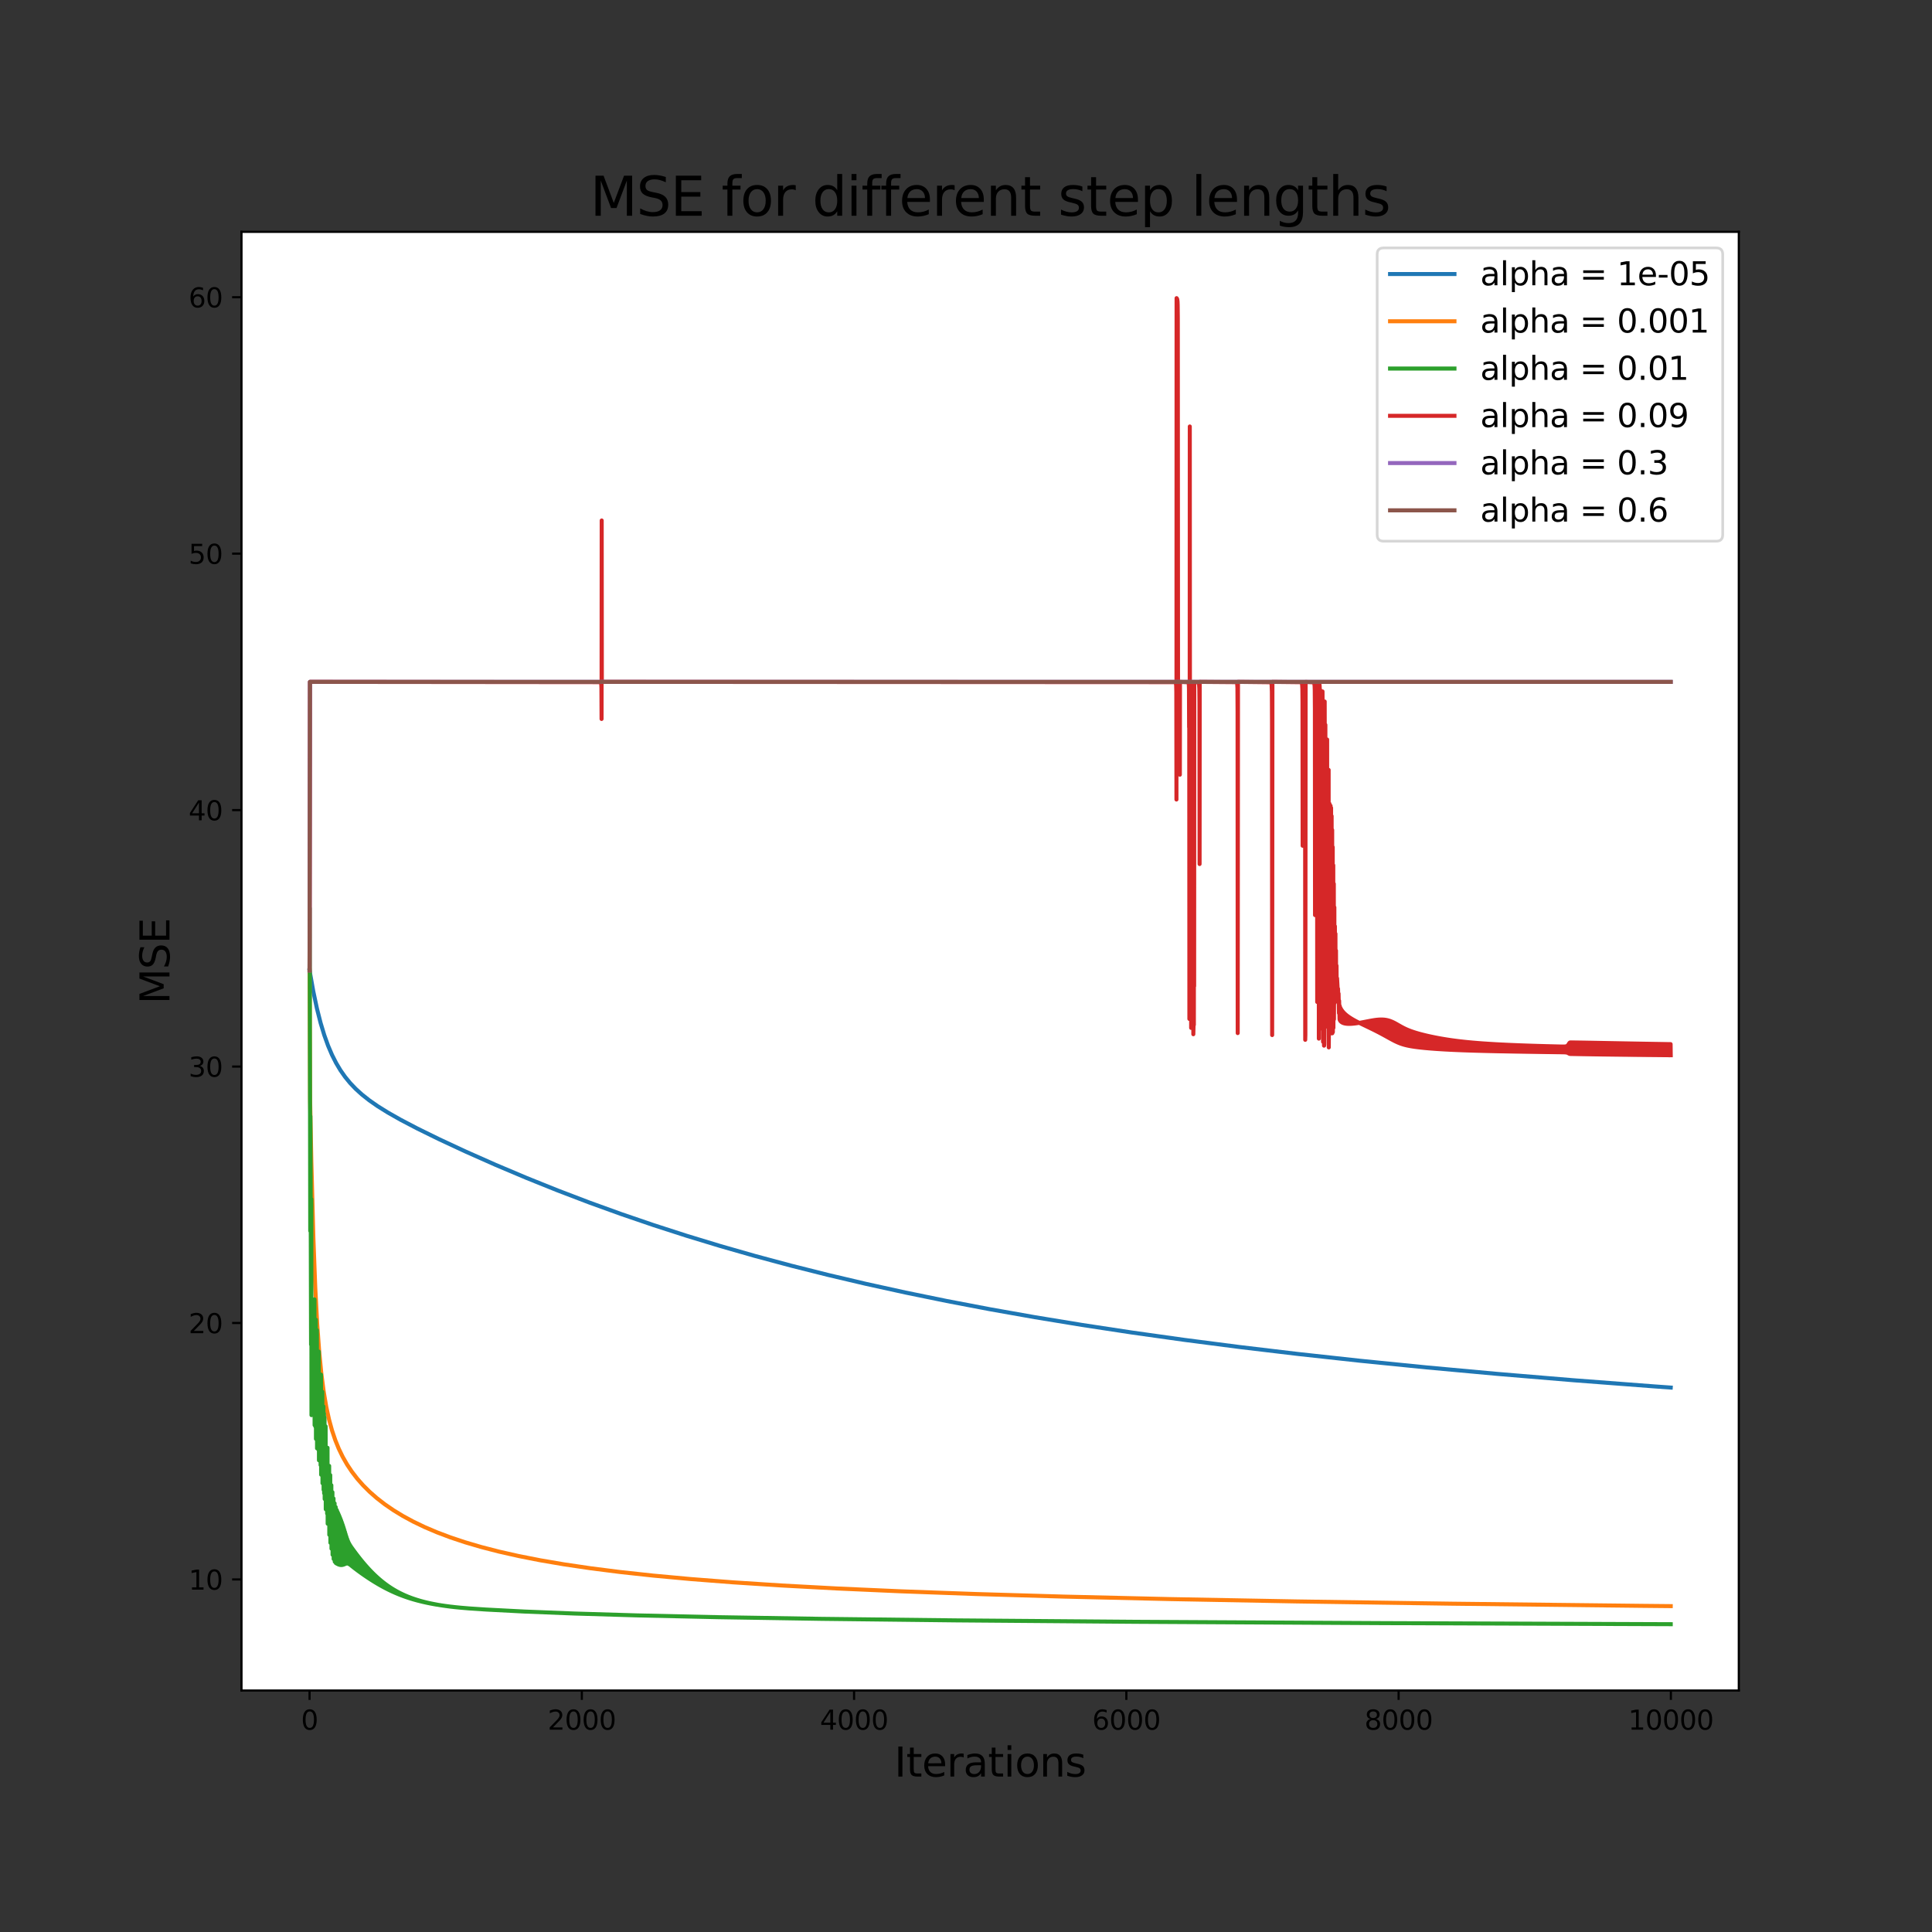 <?xml version="1.0" encoding="utf-8" standalone="no"?>
<!DOCTYPE svg PUBLIC "-//W3C//DTD SVG 1.1//EN"
  "http://www.w3.org/Graphics/SVG/1.1/DTD/svg11.dtd">
<svg xmlns:xlink="http://www.w3.org/1999/xlink" width="720pt" height="720pt" viewBox="0 0 720 720" xmlns="http://www.w3.org/2000/svg" version="1.1">
 <rect x="0" y="0" width="720" height="720" fill="#333333" stroke="none"/>
 <defs>
  <style type="text/css">*{stroke-linejoin: round; stroke-linecap: butt}</style>
 </defs>
 <g id="figure_1">
  <g id="patch_1">
   <path d="M 0 720 
L 720 720 
L 720 0 
L 0 0 
L 0 720 
z
" style="fill: none"/>
  </g>
  <g id="axes_1">
   <g id="patch_2">
    <path d="M 90 630 
L 648 630 
L 648 86.4 
L 90 86.4 
z
" style="fill: #ffffff"/>
   </g>
   <g id="matplotlib.axis_1">
    <g id="xtick_1">
     <g id="line2d_1">
      <defs>
       <path id="me808a41faf" d="M 0 0 
L 0 3.5 
" style="stroke: #000000; stroke-width: 0.8"/>
      </defs>
      <g>
       <use xlink:href="#me808a41faf" x="115.364" y="630" style="stroke: #000000; stroke-width: 0.8"/>
      </g>
     </g>
     <g id="text_1">
      <!-- 0 -->
      <g transform="translate(112.182 644.598)scale(0.1 -0.1)">
       <defs>
        <path id="DejaVuSans-30" d="M 2034 4250 
Q 1547 4250 1301 3770 
Q 1056 3291 1056 2328 
Q 1056 1369 1301 889 
Q 1547 409 2034 409 
Q 2525 409 2770 889 
Q 3016 1369 3016 2328 
Q 3016 3291 2770 3770 
Q 2525 4250 2034 4250 
z
M 2034 4750 
Q 2819 4750 3233 4129 
Q 3647 3509 3647 2328 
Q 3647 1150 3233 529 
Q 2819 -91 2034 -91 
Q 1250 -91 836 529 
Q 422 1150 422 2328 
Q 422 3509 836 4129 
Q 1250 4750 2034 4750 
z
" transform="scale(0.016)"/>
       </defs>
       <use xlink:href="#DejaVuSans-30"/>
      </g>
     </g>
    </g>
    <g id="xtick_2">
     <g id="line2d_2">
      <g>
       <use xlink:href="#me808a41faf" x="216.828" y="630" style="stroke: #000000; stroke-width: 0.8"/>
      </g>
     </g>
     <g id="text_2">
      <!-- 2000 -->
      <g transform="translate(204.103 644.598)scale(0.1 -0.1)">
       <defs>
        <path id="DejaVuSans-32" d="M 1228 531 
L 3431 531 
L 3431 0 
L 469 0 
L 469 531 
Q 828 903 1448 1529 
Q 2069 2156 2228 2338 
Q 2531 2678 2651 2914 
Q 2772 3150 2772 3378 
Q 2772 3750 2511 3984 
Q 2250 4219 1831 4219 
Q 1534 4219 1204 4116 
Q 875 4013 500 3803 
L 500 4441 
Q 881 4594 1212 4672 
Q 1544 4750 1819 4750 
Q 2544 4750 2975 4387 
Q 3406 4025 3406 3419 
Q 3406 3131 3298 2873 
Q 3191 2616 2906 2266 
Q 2828 2175 2409 1742 
Q 1991 1309 1228 531 
z
" transform="scale(0.016)"/>
       </defs>
       <use xlink:href="#DejaVuSans-32"/>
       <use xlink:href="#DejaVuSans-30" x="63.623"/>
       <use xlink:href="#DejaVuSans-30" x="127.246"/>
       <use xlink:href="#DejaVuSans-30" x="190.869"/>
      </g>
     </g>
    </g>
    <g id="xtick_3">
     <g id="line2d_3">
      <g>
       <use xlink:href="#me808a41faf" x="318.293" y="630" style="stroke: #000000; stroke-width: 0.8"/>
      </g>
     </g>
     <g id="text_3">
      <!-- 4000 -->
      <g transform="translate(305.568 644.598)scale(0.1 -0.1)">
       <defs>
        <path id="DejaVuSans-34" d="M 2419 4116 
L 825 1625 
L 2419 1625 
L 2419 4116 
z
M 2253 4666 
L 3047 4666 
L 3047 1625 
L 3713 1625 
L 3713 1100 
L 3047 1100 
L 3047 0 
L 2419 0 
L 2419 1100 
L 313 1100 
L 313 1709 
L 2253 4666 
z
" transform="scale(0.016)"/>
       </defs>
       <use xlink:href="#DejaVuSans-34"/>
       <use xlink:href="#DejaVuSans-30" x="63.623"/>
       <use xlink:href="#DejaVuSans-30" x="127.246"/>
       <use xlink:href="#DejaVuSans-30" x="190.869"/>
      </g>
     </g>
    </g>
    <g id="xtick_4">
     <g id="line2d_4">
      <g>
       <use xlink:href="#me808a41faf" x="419.758" y="630" style="stroke: #000000; stroke-width: 0.8"/>
      </g>
     </g>
     <g id="text_4">
      <!-- 6000 -->
      <g transform="translate(407.033 644.598)scale(0.1 -0.1)">
       <defs>
        <path id="DejaVuSans-36" d="M 2113 2584 
Q 1688 2584 1439 2293 
Q 1191 2003 1191 1497 
Q 1191 994 1439 701 
Q 1688 409 2113 409 
Q 2538 409 2786 701 
Q 3034 994 3034 1497 
Q 3034 2003 2786 2293 
Q 2538 2584 2113 2584 
z
M 3366 4563 
L 3366 3988 
Q 3128 4100 2886 4159 
Q 2644 4219 2406 4219 
Q 1781 4219 1451 3797 
Q 1122 3375 1075 2522 
Q 1259 2794 1537 2939 
Q 1816 3084 2150 3084 
Q 2853 3084 3261 2657 
Q 3669 2231 3669 1497 
Q 3669 778 3244 343 
Q 2819 -91 2113 -91 
Q 1303 -91 875 529 
Q 447 1150 447 2328 
Q 447 3434 972 4092 
Q 1497 4750 2381 4750 
Q 2619 4750 2861 4703 
Q 3103 4656 3366 4563 
z
" transform="scale(0.016)"/>
       </defs>
       <use xlink:href="#DejaVuSans-36"/>
       <use xlink:href="#DejaVuSans-30" x="63.623"/>
       <use xlink:href="#DejaVuSans-30" x="127.246"/>
       <use xlink:href="#DejaVuSans-30" x="190.869"/>
      </g>
     </g>
    </g>
    <g id="xtick_5">
     <g id="line2d_5">
      <g>
       <use xlink:href="#me808a41faf" x="521.222" y="630" style="stroke: #000000; stroke-width: 0.8"/>
      </g>
     </g>
     <g id="text_5">
      <!-- 8000 -->
      <g transform="translate(508.497 644.598)scale(0.1 -0.1)">
       <defs>
        <path id="DejaVuSans-38" d="M 2034 2216 
Q 1584 2216 1326 1975 
Q 1069 1734 1069 1313 
Q 1069 891 1326 650 
Q 1584 409 2034 409 
Q 2484 409 2743 651 
Q 3003 894 3003 1313 
Q 3003 1734 2745 1975 
Q 2488 2216 2034 2216 
z
M 1403 2484 
Q 997 2584 770 2862 
Q 544 3141 544 3541 
Q 544 4100 942 4425 
Q 1341 4750 2034 4750 
Q 2731 4750 3128 4425 
Q 3525 4100 3525 3541 
Q 3525 3141 3298 2862 
Q 3072 2584 2669 2484 
Q 3125 2378 3379 2068 
Q 3634 1759 3634 1313 
Q 3634 634 3220 271 
Q 2806 -91 2034 -91 
Q 1263 -91 848 271 
Q 434 634 434 1313 
Q 434 1759 690 2068 
Q 947 2378 1403 2484 
z
M 1172 3481 
Q 1172 3119 1398 2916 
Q 1625 2713 2034 2713 
Q 2441 2713 2670 2916 
Q 2900 3119 2900 3481 
Q 2900 3844 2670 4047 
Q 2441 4250 2034 4250 
Q 1625 4250 1398 4047 
Q 1172 3844 1172 3481 
z
" transform="scale(0.016)"/>
       </defs>
       <use xlink:href="#DejaVuSans-38"/>
       <use xlink:href="#DejaVuSans-30" x="63.623"/>
       <use xlink:href="#DejaVuSans-30" x="127.246"/>
       <use xlink:href="#DejaVuSans-30" x="190.869"/>
      </g>
     </g>
    </g>
    <g id="xtick_6">
     <g id="line2d_6">
      <g>
       <use xlink:href="#me808a41faf" x="622.687" y="630" style="stroke: #000000; stroke-width: 0.8"/>
      </g>
     </g>
     <g id="text_6">
      <!-- 10000 -->
      <g transform="translate(606.781 644.598)scale(0.1 -0.1)">
       <defs>
        <path id="DejaVuSans-31" d="M 794 531 
L 1825 531 
L 1825 4091 
L 703 3866 
L 703 4441 
L 1819 4666 
L 2450 4666 
L 2450 531 
L 3481 531 
L 3481 0 
L 794 0 
L 794 531 
z
" transform="scale(0.016)"/>
       </defs>
       <use xlink:href="#DejaVuSans-31"/>
       <use xlink:href="#DejaVuSans-30" x="63.623"/>
       <use xlink:href="#DejaVuSans-30" x="127.246"/>
       <use xlink:href="#DejaVuSans-30" x="190.869"/>
       <use xlink:href="#DejaVuSans-30" x="254.492"/>
      </g>
     </g>
    </g>
    <g id="text_7">
     <!-- Iterations -->
     <g transform="translate(333.28 662.076)scale(0.15 -0.15)">
      <defs>
       <path id="DejaVuSans-49" d="M 628 4666 
L 1259 4666 
L 1259 0 
L 628 0 
L 628 4666 
z
" transform="scale(0.016)"/>
       <path id="DejaVuSans-74" d="M 1172 4494 
L 1172 3500 
L 2356 3500 
L 2356 3053 
L 1172 3053 
L 1172 1153 
Q 1172 725 1289 603 
Q 1406 481 1766 481 
L 2356 481 
L 2356 0 
L 1766 0 
Q 1100 0 847 248 
Q 594 497 594 1153 
L 594 3053 
L 172 3053 
L 172 3500 
L 594 3500 
L 594 4494 
L 1172 4494 
z
" transform="scale(0.016)"/>
       <path id="DejaVuSans-65" d="M 3597 1894 
L 3597 1613 
L 953 1613 
Q 991 1019 1311 708 
Q 1631 397 2203 397 
Q 2534 397 2845 478 
Q 3156 559 3463 722 
L 3463 178 
Q 3153 47 2828 -22 
Q 2503 -91 2169 -91 
Q 1331 -91 842 396 
Q 353 884 353 1716 
Q 353 2575 817 3079 
Q 1281 3584 2069 3584 
Q 2775 3584 3186 3129 
Q 3597 2675 3597 1894 
z
M 3022 2063 
Q 3016 2534 2758 2815 
Q 2500 3097 2075 3097 
Q 1594 3097 1305 2825 
Q 1016 2553 972 2059 
L 3022 2063 
z
" transform="scale(0.016)"/>
       <path id="DejaVuSans-72" d="M 2631 2963 
Q 2534 3019 2420 3045 
Q 2306 3072 2169 3072 
Q 1681 3072 1420 2755 
Q 1159 2438 1159 1844 
L 1159 0 
L 581 0 
L 581 3500 
L 1159 3500 
L 1159 2956 
Q 1341 3275 1631 3429 
Q 1922 3584 2338 3584 
Q 2397 3584 2469 3576 
Q 2541 3569 2628 3553 
L 2631 2963 
z
" transform="scale(0.016)"/>
       <path id="DejaVuSans-61" d="M 2194 1759 
Q 1497 1759 1228 1600 
Q 959 1441 959 1056 
Q 959 750 1161 570 
Q 1363 391 1709 391 
Q 2188 391 2477 730 
Q 2766 1069 2766 1631 
L 2766 1759 
L 2194 1759 
z
M 3341 1997 
L 3341 0 
L 2766 0 
L 2766 531 
Q 2569 213 2275 61 
Q 1981 -91 1556 -91 
Q 1019 -91 701 211 
Q 384 513 384 1019 
Q 384 1609 779 1909 
Q 1175 2209 1959 2209 
L 2766 2209 
L 2766 2266 
Q 2766 2663 2505 2880 
Q 2244 3097 1772 3097 
Q 1472 3097 1187 3025 
Q 903 2953 641 2809 
L 641 3341 
Q 956 3463 1253 3523 
Q 1550 3584 1831 3584 
Q 2591 3584 2966 3190 
Q 3341 2797 3341 1997 
z
" transform="scale(0.016)"/>
       <path id="DejaVuSans-69" d="M 603 3500 
L 1178 3500 
L 1178 0 
L 603 0 
L 603 3500 
z
M 603 4863 
L 1178 4863 
L 1178 4134 
L 603 4134 
L 603 4863 
z
" transform="scale(0.016)"/>
       <path id="DejaVuSans-6f" d="M 1959 3097 
Q 1497 3097 1228 2736 
Q 959 2375 959 1747 
Q 959 1119 1226 758 
Q 1494 397 1959 397 
Q 2419 397 2687 759 
Q 2956 1122 2956 1747 
Q 2956 2369 2687 2733 
Q 2419 3097 1959 3097 
z
M 1959 3584 
Q 2709 3584 3137 3096 
Q 3566 2609 3566 1747 
Q 3566 888 3137 398 
Q 2709 -91 1959 -91 
Q 1206 -91 779 398 
Q 353 888 353 1747 
Q 353 2609 779 3096 
Q 1206 3584 1959 3584 
z
" transform="scale(0.016)"/>
       <path id="DejaVuSans-6e" d="M 3513 2113 
L 3513 0 
L 2938 0 
L 2938 2094 
Q 2938 2591 2744 2837 
Q 2550 3084 2163 3084 
Q 1697 3084 1428 2787 
Q 1159 2491 1159 1978 
L 1159 0 
L 581 0 
L 581 3500 
L 1159 3500 
L 1159 2956 
Q 1366 3272 1645 3428 
Q 1925 3584 2291 3584 
Q 2894 3584 3203 3211 
Q 3513 2838 3513 2113 
z
" transform="scale(0.016)"/>
       <path id="DejaVuSans-73" d="M 2834 3397 
L 2834 2853 
Q 2591 2978 2328 3040 
Q 2066 3103 1784 3103 
Q 1356 3103 1142 2972 
Q 928 2841 928 2578 
Q 928 2378 1081 2264 
Q 1234 2150 1697 2047 
L 1894 2003 
Q 2506 1872 2764 1633 
Q 3022 1394 3022 966 
Q 3022 478 2636 193 
Q 2250 -91 1575 -91 
Q 1294 -91 989 -36 
Q 684 19 347 128 
L 347 722 
Q 666 556 975 473 
Q 1284 391 1588 391 
Q 1994 391 2212 530 
Q 2431 669 2431 922 
Q 2431 1156 2273 1281 
Q 2116 1406 1581 1522 
L 1381 1569 
Q 847 1681 609 1914 
Q 372 2147 372 2553 
Q 372 3047 722 3315 
Q 1072 3584 1716 3584 
Q 2034 3584 2315 3537 
Q 2597 3491 2834 3397 
z
" transform="scale(0.016)"/>
      </defs>
      <use xlink:href="#DejaVuSans-49"/>
      <use xlink:href="#DejaVuSans-74" x="29.492"/>
      <use xlink:href="#DejaVuSans-65" x="68.701"/>
      <use xlink:href="#DejaVuSans-72" x="130.225"/>
      <use xlink:href="#DejaVuSans-61" x="171.338"/>
      <use xlink:href="#DejaVuSans-74" x="232.617"/>
      <use xlink:href="#DejaVuSans-69" x="271.826"/>
      <use xlink:href="#DejaVuSans-6f" x="299.609"/>
      <use xlink:href="#DejaVuSans-6e" x="360.791"/>
      <use xlink:href="#DejaVuSans-73" x="424.17"/>
     </g>
    </g>
   </g>
   <g id="matplotlib.axis_2">
    <g id="ytick_1">
     <g id="line2d_7">
      <defs>
       <path id="m876566d42d" d="M 0 0 
L -3.5 0 
" style="stroke: #000000; stroke-width: 0.8"/>
      </defs>
      <g>
       <use xlink:href="#m876566d42d" x="90" y="588.614" style="stroke: #000000; stroke-width: 0.8"/>
      </g>
     </g>
     <g id="text_8">
      <!-- 10 -->
      <g transform="translate(70.275 592.414)scale(0.1 -0.1)">
       <use xlink:href="#DejaVuSans-31"/>
       <use xlink:href="#DejaVuSans-30" x="63.623"/>
      </g>
     </g>
    </g>
    <g id="ytick_2">
     <g id="line2d_8">
      <g>
       <use xlink:href="#m876566d42d" x="90" y="493.043" style="stroke: #000000; stroke-width: 0.8"/>
      </g>
     </g>
     <g id="text_9">
      <!-- 20 -->
      <g transform="translate(70.275 496.842)scale(0.1 -0.1)">
       <use xlink:href="#DejaVuSans-32"/>
       <use xlink:href="#DejaVuSans-30" x="63.623"/>
      </g>
     </g>
    </g>
    <g id="ytick_3">
     <g id="line2d_9">
      <g>
       <use xlink:href="#m876566d42d" x="90" y="397.472" style="stroke: #000000; stroke-width: 0.8"/>
      </g>
     </g>
     <g id="text_10">
      <!-- 30 -->
      <g transform="translate(70.275 401.271)scale(0.1 -0.1)">
       <defs>
        <path id="DejaVuSans-33" d="M 2597 2516 
Q 3050 2419 3304 2112 
Q 3559 1806 3559 1356 
Q 3559 666 3084 287 
Q 2609 -91 1734 -91 
Q 1441 -91 1130 -33 
Q 819 25 488 141 
L 488 750 
Q 750 597 1062 519 
Q 1375 441 1716 441 
Q 2309 441 2620 675 
Q 2931 909 2931 1356 
Q 2931 1769 2642 2001 
Q 2353 2234 1838 2234 
L 1294 2234 
L 1294 2753 
L 1863 2753 
Q 2328 2753 2575 2939 
Q 2822 3125 2822 3475 
Q 2822 3834 2567 4026 
Q 2313 4219 1838 4219 
Q 1578 4219 1281 4162 
Q 984 4106 628 3988 
L 628 4550 
Q 988 4650 1302 4700 
Q 1616 4750 1894 4750 
Q 2613 4750 3031 4423 
Q 3450 4097 3450 3541 
Q 3450 3153 3228 2886 
Q 3006 2619 2597 2516 
z
" transform="scale(0.016)"/>
       </defs>
       <use xlink:href="#DejaVuSans-33"/>
       <use xlink:href="#DejaVuSans-30" x="63.623"/>
      </g>
     </g>
    </g>
    <g id="ytick_4">
     <g id="line2d_10">
      <g>
       <use xlink:href="#m876566d42d" x="90" y="301.9" style="stroke: #000000; stroke-width: 0.8"/>
      </g>
     </g>
     <g id="text_11">
      <!-- 40 -->
      <g transform="translate(70.275 305.7)scale(0.1 -0.1)">
       <use xlink:href="#DejaVuSans-34"/>
       <use xlink:href="#DejaVuSans-30" x="63.623"/>
      </g>
     </g>
    </g>
    <g id="ytick_5">
     <g id="line2d_11">
      <g>
       <use xlink:href="#m876566d42d" x="90" y="206.329" style="stroke: #000000; stroke-width: 0.8"/>
      </g>
     </g>
     <g id="text_12">
      <!-- 50 -->
      <g transform="translate(70.275 210.128)scale(0.1 -0.1)">
       <defs>
        <path id="DejaVuSans-35" d="M 691 4666 
L 3169 4666 
L 3169 4134 
L 1269 4134 
L 1269 2991 
Q 1406 3038 1543 3061 
Q 1681 3084 1819 3084 
Q 2600 3084 3056 2656 
Q 3513 2228 3513 1497 
Q 3513 744 3044 326 
Q 2575 -91 1722 -91 
Q 1428 -91 1123 -41 
Q 819 9 494 109 
L 494 744 
Q 775 591 1075 516 
Q 1375 441 1709 441 
Q 2250 441 2565 725 
Q 2881 1009 2881 1497 
Q 2881 1984 2565 2268 
Q 2250 2553 1709 2553 
Q 1456 2553 1204 2497 
Q 953 2441 691 2322 
L 691 4666 
z
" transform="scale(0.016)"/>
       </defs>
       <use xlink:href="#DejaVuSans-35"/>
       <use xlink:href="#DejaVuSans-30" x="63.623"/>
      </g>
     </g>
    </g>
    <g id="ytick_6">
     <g id="line2d_12">
      <g>
       <use xlink:href="#m876566d42d" x="90" y="110.758" style="stroke: #000000; stroke-width: 0.8"/>
      </g>
     </g>
     <g id="text_13">
      <!-- 60 -->
      <g transform="translate(70.275 114.557)scale(0.1 -0.1)">
       <use xlink:href="#DejaVuSans-36"/>
       <use xlink:href="#DejaVuSans-30" x="63.623"/>
      </g>
     </g>
    </g>
    <g id="text_14">
     <!-- MSE -->
     <g transform="translate(63.155 374.171)rotate(-90)scale(0.15 -0.15)">
      <defs>
       <path id="DejaVuSans-4d" d="M 628 4666 
L 1569 4666 
L 2759 1491 
L 3956 4666 
L 4897 4666 
L 4897 0 
L 4281 0 
L 4281 4097 
L 3078 897 
L 2444 897 
L 1241 4097 
L 1241 0 
L 628 0 
L 628 4666 
z
" transform="scale(0.016)"/>
       <path id="DejaVuSans-53" d="M 3425 4513 
L 3425 3897 
Q 3066 4069 2747 4153 
Q 2428 4238 2131 4238 
Q 1616 4238 1336 4038 
Q 1056 3838 1056 3469 
Q 1056 3159 1242 3001 
Q 1428 2844 1947 2747 
L 2328 2669 
Q 3034 2534 3370 2195 
Q 3706 1856 3706 1288 
Q 3706 609 3251 259 
Q 2797 -91 1919 -91 
Q 1588 -91 1214 -16 
Q 841 59 441 206 
L 441 856 
Q 825 641 1194 531 
Q 1563 422 1919 422 
Q 2459 422 2753 634 
Q 3047 847 3047 1241 
Q 3047 1584 2836 1778 
Q 2625 1972 2144 2069 
L 1759 2144 
Q 1053 2284 737 2584 
Q 422 2884 422 3419 
Q 422 4038 858 4394 
Q 1294 4750 2059 4750 
Q 2388 4750 2728 4690 
Q 3069 4631 3425 4513 
z
" transform="scale(0.016)"/>
       <path id="DejaVuSans-45" d="M 628 4666 
L 3578 4666 
L 3578 4134 
L 1259 4134 
L 1259 2753 
L 3481 2753 
L 3481 2222 
L 1259 2222 
L 1259 531 
L 3634 531 
L 3634 0 
L 628 0 
L 628 4666 
z
" transform="scale(0.016)"/>
      </defs>
      <use xlink:href="#DejaVuSans-4d"/>
      <use xlink:href="#DejaVuSans-53" x="86.279"/>
      <use xlink:href="#DejaVuSans-45" x="149.756"/>
     </g>
    </g>
   </g>
   <g id="line2d_13">
    <path d="M 115.364 361.632 
L 116.733 369.34 
L 118.103 375.798 
L 119.473 381.203 
L 120.843 385.738 
L 122.263 389.691 
L 123.734 393.137 
L 125.256 396.146 
L 126.88 398.867 
L 128.605 401.327 
L 130.482 403.615 
L 132.562 405.794 
L 134.896 407.909 
L 137.584 410.036 
L 140.73 412.231 
L 144.535 414.605 
L 149.304 417.309 
L 155.493 420.549 
L 163.559 424.511 
L 173.554 429.166 
L 184.715 434.117 
L 196.231 438.984 
L 207.899 443.673 
L 219.669 448.163 
L 231.541 452.453 
L 243.615 456.58 
L 255.892 460.541 
L 268.474 464.367 
L 281.411 468.067 
L 294.702 471.636 
L 308.451 475.096 
L 322.656 478.44 
L 337.419 481.687 
L 352.791 484.838 
L 368.822 487.897 
L 385.615 490.872 
L 403.219 493.764 
L 421.736 496.578 
L 441.268 499.32 
L 461.866 501.984 
L 483.68 504.58 
L 506.865 507.114 
L 531.572 509.588 
L 557.953 512.003 
L 586.16 514.359 
L 616.447 516.663 
L 622.636 517.108 
L 622.636 517.108 
" clip-path="url(#p8e5f3e92e7)" style="fill: none; stroke: #1f77b4; stroke-width: 1.5; stroke-linecap: square"/>
   </g>
   <g id="line2d_14">
    <path d="M 115.364 361.632 
L 115.567 409.593 
L 116.023 432.75 
L 116.784 461.228 
L 117.494 479.983 
L 118.205 493.406 
L 118.966 503.86 
L 119.777 512.091 
L 120.64 518.684 
L 121.604 524.336 
L 122.618 528.988 
L 123.734 533.077 
L 124.952 536.699 
L 126.271 539.941 
L 127.742 542.973 
L 129.366 545.81 
L 131.141 548.473 
L 133.12 551.044 
L 135.301 553.518 
L 137.737 555.942 
L 140.425 558.3 
L 143.368 560.582 
L 146.615 562.813 
L 150.166 564.978 
L 154.022 567.064 
L 158.232 569.087 
L 162.849 571.052 
L 167.872 572.945 
L 173.351 574.77 
L 179.388 576.541 
L 185.983 578.242 
L 193.238 579.879 
L 201.253 581.458 
L 210.132 582.976 
L 220.024 584.438 
L 231.033 585.836 
L 243.412 587.179 
L 257.363 588.463 
L 273.141 589.688 
L 291.151 590.857 
L 311.85 591.973 
L 335.796 593.036 
L 363.749 594.047 
L 396.725 595.012 
L 435.992 595.931 
L 483.275 596.807 
L 540.957 597.647 
L 612.287 598.454 
L 622.636 598.556 
L 622.636 598.556 
" clip-path="url(#p8e5f3e92e7)" style="fill: none; stroke: #ff7f0e; stroke-width: 1.5; stroke-linecap: square"/>
   </g>
   <g id="line2d_15">
    <path d="M 115.364 361.632 
L 115.414 338.469 
L 115.617 458.742 
L 115.668 415.958 
L 115.719 424.908 
L 115.922 501.101 
L 115.972 482.563 
L 116.023 446.863 
L 116.074 527.377 
L 116.125 524.521 
L 116.226 484.362 
L 116.277 520.77 
L 116.328 491.013 
L 116.378 488.601 
L 116.429 491.717 
L 116.48 503.552 
L 116.53 488.419 
L 116.581 493.355 
L 116.683 511.814 
L 116.733 499.352 
L 116.784 494.38 
L 116.886 493.644 
L 116.936 511.62 
L 116.987 485.562 
L 117.038 524.175 
L 117.139 520.245 
L 117.19 484.242 
L 117.241 531.111 
L 117.342 528.03 
L 117.494 492.844 
L 117.545 531.681 
L 117.647 526.253 
L 117.697 491.799 
L 117.748 536.249 
L 117.85 530.047 
L 117.9 497.129 
L 117.951 535.712 
L 118.103 495.694 
L 118.154 539.758 
L 118.255 535.165 
L 118.408 505.055 
L 118.458 537.125 
L 118.56 534.83 
L 118.611 505.247 
L 118.661 540.261 
L 118.813 503.687 
L 118.864 544.216 
L 118.966 538.906 
L 119.016 512.432 
L 119.067 540.227 
L 119.118 514.972 
L 119.219 513.738 
L 119.27 542.388 
L 119.422 513.401 
L 119.473 546.008 
L 119.524 527.31 
L 119.574 537.716 
L 119.625 512.265 
L 119.676 549.581 
L 119.777 545.224 
L 119.93 520.257 
L 119.98 548.399 
L 120.031 530.401 
L 120.082 541.738 
L 120.132 518.667 
L 120.183 552.763 
L 120.285 546.426 
L 120.335 525.417 
L 120.386 550.773 
L 120.437 533.732 
L 120.488 545.361 
L 120.538 524.131 
L 120.589 555.215 
L 120.64 544.084 
L 120.691 547.171 
L 120.741 526.761 
L 120.792 556.521 
L 120.843 545.608 
L 120.893 548.058 
L 120.944 528.195 
L 120.995 558.648 
L 121.046 549.616 
L 121.096 551.266 
L 121.147 532.608 
L 121.198 558.659 
L 121.249 547.14 
L 121.299 550.195 
L 121.35 531.538 
L 121.401 562.472 
L 121.502 557.638 
L 121.654 540.905 
L 121.705 560.201 
L 121.807 556.847 
L 121.857 540.527 
L 121.908 564.077 
L 121.959 554.369 
L 122.01 555.961 
L 122.06 539.539 
L 122.111 567.847 
L 122.162 562.883 
L 122.213 561.841 
L 122.263 547.55 
L 122.314 564.673 
L 122.415 562.017 
L 122.466 547.506 
L 122.517 568.07 
L 122.568 558.731 
L 122.618 561.106 
L 122.669 546.285 
L 122.72 571.991 
L 122.771 567.274 
L 122.821 564.558 
L 122.872 550.672 
L 122.923 571.538 
L 122.973 563.71 
L 123.024 563.814 
L 123.075 549.708 
L 123.126 574.95 
L 123.176 571.043 
L 123.227 567.744 
L 123.278 554.708 
L 123.329 573.734 
L 123.379 565.69 
L 123.43 566.889 
L 123.481 553.482 
L 123.532 577.153 
L 123.582 572.921 
L 123.633 569.255 
L 123.684 556.375 
L 123.734 577.22 
L 123.785 571.205 
L 123.836 569.088 
L 123.887 556.096 
L 123.937 579.421 
L 123.988 575.526 
L 124.09 559.155 
L 124.14 578.915 
L 124.191 572.639 
L 124.242 571.092 
L 124.293 558.433 
L 124.343 581.004 
L 124.394 576.903 
L 124.495 560.76 
L 124.546 580.553 
L 124.597 574.599 
L 124.648 572.662 
L 124.698 560.254 
L 124.749 581.996 
L 124.8 577.489 
L 124.851 573.922 
L 124.901 561.784 
L 124.952 581.699 
L 125.003 576.009 
L 125.054 573.808 
L 125.104 561.636 
L 125.155 582.506 
L 125.206 577.531 
L 125.256 574.524 
L 125.307 562.543 
L 125.358 582.402 
L 125.409 576.829 
L 125.459 574.653 
L 125.51 562.743 
L 125.561 582.764 
L 125.612 577.374 
L 125.662 575.066 
L 125.713 563.311 
L 125.764 582.806 
L 125.814 577.168 
L 125.865 575.334 
L 125.916 563.708 
L 125.967 582.955 
L 126.017 577.256 
L 126.068 575.654 
L 126.119 564.179 
L 126.17 583.036 
L 126.22 577.2 
L 126.271 575.962 
L 126.322 564.641 
L 126.373 583.114 
L 126.423 577.159 
L 126.474 576.28 
L 126.525 565.12 
L 126.575 583.173 
L 126.626 577.09 
L 126.677 576.605 
L 126.728 565.613 
L 126.778 583.215 
L 126.829 577.002 
L 126.88 576.939 
L 126.931 566.122 
L 126.981 583.241 
L 127.032 576.894 
L 127.083 577.284 
L 127.134 566.65 
L 127.184 583.248 
L 127.235 576.766 
L 127.286 577.64 
L 127.336 567.197 
L 127.387 583.238 
L 127.438 576.619 
L 127.489 578.008 
L 127.539 567.765 
L 127.59 583.21 
L 127.641 576.454 
L 127.692 578.389 
L 127.742 568.355 
L 127.793 583.165 
L 127.844 576.273 
L 127.895 578.783 
L 127.945 568.967 
L 127.996 583.105 
L 128.047 576.08 
L 128.097 579.188 
L 128.148 569.6 
L 128.199 583.031 
L 128.25 575.882 
L 128.3 579.604 
L 128.351 570.252 
L 128.402 582.948 
L 128.453 575.685 
L 128.503 580.024 
L 128.554 570.916 
L 128.605 582.863 
L 128.656 575.502 
L 128.706 580.445 
L 128.757 571.584 
L 128.808 582.784 
L 128.909 580.856 
L 128.96 572.243 
L 129.011 582.719 
L 129.112 581.25 
L 129.163 572.879 
L 129.214 582.678 
L 129.366 573.478 
L 129.416 582.669 
L 129.518 581.952 
L 129.569 574.027 
L 129.619 582.696 
L 129.67 575.214 
L 129.772 574.521 
L 129.822 582.759 
L 129.975 574.96 
L 130.025 582.854 
L 130.127 582.744 
L 130.177 575.35 
L 130.228 582.975 
L 130.279 575.725 
L 130.38 575.703 
L 130.431 583.114 
L 130.482 575.97 
L 130.533 583.142 
L 130.583 576.029 
L 130.736 583.32 
L 130.786 576.337 
L 130.837 583.42 
L 130.888 576.508 
L 131.04 583.58 
L 131.091 576.787 
L 131.141 583.657 
L 131.192 576.921 
L 131.344 583.82 
L 131.395 577.206 
L 131.446 583.901 
L 131.497 577.348 
L 131.649 584.061 
L 131.699 577.627 
L 131.75 584.141 
L 131.801 577.766 
L 131.953 584.299 
L 132.004 578.043 
L 132.055 584.377 
L 132.105 578.18 
L 132.258 584.534 
L 132.308 578.454 
L 132.359 584.612 
L 132.41 578.59 
L 132.562 584.766 
L 132.613 578.861 
L 132.663 584.843 
L 132.714 578.996 
L 132.866 584.997 
L 132.917 579.263 
L 132.968 585.073 
L 133.018 579.397 
L 133.171 585.225 
L 133.221 579.661 
L 133.272 585.3 
L 133.323 579.793 
L 133.475 585.45 
L 133.526 580.055 
L 133.577 585.525 
L 133.627 580.185 
L 133.779 585.674 
L 133.83 580.444 
L 133.881 585.748 
L 133.932 580.572 
L 134.084 585.896 
L 134.135 580.828 
L 134.185 585.969 
L 134.236 580.955 
L 134.388 586.115 
L 134.439 581.207 
L 134.49 586.188 
L 134.54 581.333 
L 134.693 586.333 
L 134.743 581.582 
L 134.794 586.405 
L 134.845 581.706 
L 134.997 586.549 
L 135.048 581.952 
L 135.099 586.62 
L 135.149 582.074 
L 135.301 586.763 
L 135.352 582.317 
L 135.403 586.833 
L 135.454 582.437 
L 135.606 586.975 
L 135.657 582.677 
L 135.707 587.045 
L 135.758 582.795 
L 135.91 587.185 
L 135.961 583.032 
L 136.012 587.254 
L 136.062 583.149 
L 136.215 587.393 
L 136.265 583.382 
L 136.316 587.462 
L 136.367 583.497 
L 136.519 587.6 
L 136.57 583.727 
L 136.62 587.668 
L 136.671 583.841 
L 136.823 587.804 
L 136.874 584.067 
L 136.925 587.872 
L 136.976 584.179 
L 137.128 588.007 
L 137.179 584.402 
L 137.229 588.074 
L 137.28 584.512 
L 137.432 588.208 
L 137.483 584.731 
L 137.534 588.274 
L 137.584 584.84 
L 137.737 588.407 
L 137.787 585.056 
L 137.838 588.473 
L 137.889 585.163 
L 138.041 588.604 
L 138.092 585.375 
L 138.142 588.669 
L 138.193 585.481 
L 138.345 588.799 
L 138.396 585.69 
L 138.447 588.864 
L 138.498 585.793 
L 138.65 588.993 
L 138.701 585.999 
L 138.751 589.057 
L 138.802 586.101 
L 138.954 589.184 
L 139.005 586.303 
L 139.056 589.248 
L 139.106 586.403 
L 139.259 589.374 
L 139.309 586.602 
L 139.36 589.436 
L 139.411 586.7 
L 139.563 589.561 
L 139.614 586.896 
L 139.664 589.623 
L 139.715 586.993 
L 139.867 589.747 
L 139.918 587.184 
L 139.969 589.808 
L 140.02 587.28 
L 140.172 589.93 
L 140.222 587.468 
L 140.273 589.991 
L 140.324 587.562 
L 140.476 590.112 
L 140.527 587.747 
L 140.578 590.172 
L 140.628 587.838 
L 140.781 590.291 
L 140.831 588.02 
L 140.882 590.35 
L 140.933 588.11 
L 141.085 590.468 
L 141.136 588.289 
L 141.186 590.527 
L 141.237 588.377 
L 141.389 590.644 
L 141.44 588.552 
L 141.491 590.702 
L 141.542 588.639 
L 141.694 590.817 
L 141.744 588.811 
L 141.795 590.874 
L 141.846 588.896 
L 141.998 590.988 
L 142.049 589.064 
L 142.1 591.044 
L 142.15 589.148 
L 142.303 591.157 
L 142.353 589.313 
L 142.404 591.213 
L 142.455 589.395 
L 142.607 591.323 
L 142.658 589.557 
L 142.708 591.379 
L 142.759 589.637 
L 142.911 591.488 
L 142.962 589.796 
L 143.013 591.542 
L 143.063 589.875 
L 143.216 591.651 
L 143.266 590.03 
L 143.317 591.704 
L 143.368 590.108 
L 143.52 591.811 
L 143.571 590.26 
L 143.622 591.864 
L 143.672 590.336 
L 143.824 591.969 
L 143.875 590.485 
L 143.926 592.021 
L 143.977 590.559 
L 144.129 592.125 
L 144.18 590.706 
L 144.23 592.176 
L 144.281 590.778 
L 144.433 592.279 
L 144.484 590.922 
L 144.535 592.329 
L 144.585 590.993 
L 144.738 592.43 
L 144.788 591.133 
L 144.839 592.48 
L 144.89 591.203 
L 145.042 592.58 
L 145.093 591.34 
L 145.144 592.629 
L 145.194 591.408 
L 145.346 592.727 
L 145.397 591.543 
L 145.448 592.775 
L 145.499 591.61 
L 145.651 592.872 
L 145.702 591.742 
L 145.752 592.92 
L 145.803 591.807 
L 145.955 593.015 
L 146.006 591.936 
L 146.057 593.062 
L 146.107 592 
L 146.26 593.155 
L 146.31 592.126 
L 146.361 593.202 
L 146.412 592.189 
L 146.564 593.294 
L 146.615 592.312 
L 146.665 593.339 
L 146.716 592.373 
L 146.868 593.43 
L 146.919 592.494 
L 146.97 593.475 
L 147.021 592.554 
L 147.173 593.564 
L 147.224 592.672 
L 147.274 593.608 
L 147.325 592.731 
L 147.477 593.696 
L 147.528 592.846 
L 147.579 593.74 
L 147.629 592.903 
L 147.782 593.826 
L 147.832 593.017 
L 147.883 593.869 
L 147.934 593.073 
L 148.086 593.954 
L 148.137 593.183 
L 148.187 593.996 
L 148.238 593.238 
L 148.39 594.079 
L 148.441 593.346 
L 148.492 594.121 
L 148.543 593.399 
L 148.695 594.203 
L 148.746 593.505 
L 148.796 594.244 
L 148.847 593.557 
L 148.999 594.324 
L 149.05 593.661 
L 149.101 594.364 
L 149.151 593.712 
L 149.304 594.444 
L 149.354 593.813 
L 149.405 594.483 
L 149.456 593.863 
L 149.608 594.561 
L 149.659 593.962 
L 149.709 594.6 
L 149.76 594.011 
L 149.912 594.676 
L 149.963 594.107 
L 150.014 594.714 
L 150.065 594.155 
L 150.217 594.79 
L 150.267 594.249 
L 150.318 594.827 
L 150.369 594.296 
L 150.521 594.901 
L 150.572 594.388 
L 150.623 594.938 
L 150.673 594.434 
L 150.826 595.01 
L 150.876 594.524 
L 150.927 595.047 
L 150.978 594.568 
L 151.13 595.118 
L 151.181 594.656 
L 151.231 595.153 
L 151.282 594.7 
L 151.434 595.223 
L 151.485 594.786 
L 151.536 595.258 
L 151.587 594.828 
L 151.739 595.327 
L 151.789 594.912 
L 151.84 595.361 
L 151.891 594.954 
L 152.043 595.429 
L 152.094 595.036 
L 152.145 595.462 
L 152.195 595.077 
L 152.348 595.529 
L 152.398 595.157 
L 152.449 595.562 
L 152.5 595.197 
L 152.652 595.627 
L 152.703 595.275 
L 152.753 595.659 
L 152.804 595.314 
L 152.956 595.723 
L 153.007 595.39 
L 153.058 595.755 
L 153.109 595.428 
L 153.261 595.817 
L 153.311 595.503 
L 153.362 595.849 
L 153.413 595.54 
L 153.565 595.91 
L 153.616 595.613 
L 153.667 595.941 
L 153.717 595.649 
L 153.869 596.001 
L 153.92 595.721 
L 153.971 596.031 
L 154.022 595.756 
L 154.174 596.09 
L 154.225 595.826 
L 154.275 596.12 
L 154.326 595.86 
L 154.478 596.178 
L 154.529 595.928 
L 154.58 596.207 
L 154.63 595.962 
L 154.783 596.264 
L 154.833 596.029 
L 154.884 596.292 
L 154.935 596.062 
L 155.087 596.348 
L 155.138 596.127 
L 155.189 596.376 
L 155.239 596.159 
L 155.391 596.431 
L 155.442 596.222 
L 155.493 596.458 
L 155.544 596.254 
L 155.696 596.512 
L 155.747 596.316 
L 155.797 596.539 
L 155.848 596.346 
L 156 596.592 
L 156.051 596.407 
L 156.152 596.437 
L 156.305 596.67 
L 156.457 596.526 
L 156.609 596.747 
L 156.761 596.612 
L 156.913 596.822 
L 157.066 596.697 
L 157.218 596.895 
L 157.37 596.779 
L 157.522 596.968 
L 157.674 596.86 
L 157.827 597.038 
L 157.979 596.939 
L 158.131 597.108 
L 158.283 597.016 
L 158.435 597.176 
L 158.588 597.091 
L 158.74 597.243 
L 158.892 597.165 
L 159.044 597.309 
L 159.196 597.237 
L 159.349 597.373 
L 159.501 597.307 
L 159.653 597.436 
L 159.805 597.376 
L 159.957 597.498 
L 160.11 597.443 
L 160.262 597.558 
L 160.414 597.509 
L 160.566 597.618 
L 160.718 597.573 
L 160.871 597.676 
L 161.023 597.635 
L 161.175 597.733 
L 161.327 597.697 
L 161.479 597.789 
L 161.632 597.757 
L 161.784 597.844 
L 161.936 597.815 
L 162.088 597.898 
L 162.24 597.873 
L 162.393 597.951 
L 162.545 597.929 
L 162.697 598.002 
L 162.849 597.983 
L 163.001 598.053 
L 163.154 598.037 
L 163.306 598.103 
L 163.458 598.089 
L 163.61 598.152 
L 163.762 598.141 
L 164.016 598.215 
L 164.168 598.207 
L 164.422 598.277 
L 164.675 598.288 
L 164.929 598.352 
L 165.183 598.365 
L 165.436 598.425 
L 165.69 598.44 
L 166.045 598.509 
L 166.4 598.54 
L 166.756 598.603 
L 167.111 598.635 
L 167.567 598.705 
L 168.075 598.766 
L 168.633 598.823 
L 169.394 598.915 
L 170.357 599.012 
L 171.727 599.148 
L 174.923 599.416 
L 181.163 599.832 
L 195.47 600.577 
L 214.038 601.313 
L 237.578 602.015 
L 267.561 602.677 
L 306.117 603.296 
L 356.393 603.87 
L 423.41 604.4 
L 515.693 604.895 
L 622.636 605.291 
L 622.636 605.291 
" clip-path="url(#p8e5f3e92e7)" style="fill: none; stroke: #2ca02c; stroke-width: 1.5; stroke-linecap: square"/>
   </g>
   <g id="line2d_16">
    <path d="M 115.364 361.632 
L 115.516 254.115 
L 223.424 254.219 
L 223.829 254.359 
L 223.982 254.584 
L 224.083 255.194 
L 224.134 256.517 
L 224.185 267.936 
L 224.235 193.966 
L 224.286 254.115 
L 437.666 254.221 
L 438.072 254.37 
L 438.224 254.63 
L 438.326 255.45 
L 438.376 257.753 
L 438.427 297.958 
L 438.478 111.109 
L 438.579 111.216 
L 438.732 111.58 
L 438.833 112.385 
L 438.884 113.645 
L 438.935 118.543 
L 439.036 281.531 
L 439.137 253.931 
L 439.543 255.164 
L 439.594 255.95 
L 439.645 258.754 
L 439.696 288.711 
L 439.746 254.136 
L 442.587 254.257 
L 442.892 254.467 
L 442.993 254.773 
L 443.044 255.213 
L 443.095 256.692 
L 443.145 271.023 
L 443.196 264.243 
L 443.247 379.726 
L 443.298 259.463 
L 443.348 344.283 
L 443.399 158.935 
L 443.45 259.18 
L 443.5 289.565 
L 443.551 254.381 
L 443.703 254.712 
L 443.805 256.192 
L 443.856 263.951 
L 443.906 383.067 
L 443.957 288.161 
L 444.008 254.291 
L 444.109 254.327 
L 444.363 254.541 
L 444.515 255.086 
L 444.617 257.427 
L 444.667 267.669 
L 444.718 385.426 
L 444.819 381.285 
L 444.87 262.477 
L 444.921 381.938 
L 444.972 271.675 
L 445.022 367.505 
L 445.073 254.169 
L 446.443 254.322 
L 446.697 254.519 
L 446.849 254.981 
L 446.95 256.608 
L 447.001 261.605 
L 447.052 322.003 
L 447.102 254.12 
L 460.547 254.227 
L 460.902 254.382 
L 461.054 254.724 
L 461.155 256.327 
L 461.206 265.16 
L 461.257 385.004 
L 461.308 320.17 
L 461.358 254.116 
L 461.46 254.116 
L 473.179 254.249 
L 473.635 254.43 
L 473.788 254.665 
L 473.889 255.14 
L 473.991 257.728 
L 474.041 268.865 
L 474.092 385.741 
L 474.143 337.025 
L 474.194 254.122 
L 474.295 254.122 
L 484.492 254.238 
L 485 254.415 
L 485.152 254.622 
L 485.253 255.008 
L 485.355 256.704 
L 485.405 261.763 
L 485.456 315.185 
L 485.507 254.198 
L 486.014 254.336 
L 486.166 254.544 
L 486.268 255.121 
L 486.319 256.379 
L 486.369 265.378 
L 486.42 387.512 
L 486.471 385.63 
L 486.572 254.146 
L 486.674 254.147 
L 489.312 254.281 
L 489.667 254.478 
L 489.819 254.811 
L 489.921 255.657 
L 489.971 257.201 
L 490.022 264.305 
L 490.073 341.034 
L 490.123 254.217 
L 490.529 254.387 
L 490.682 254.766 
L 490.732 255.228 
L 490.783 256.835 
L 490.834 270.232 
L 490.884 373.411 
L 490.935 257.317 
L 491.037 323.543 
L 491.087 254.532 
L 491.189 255.073 
L 491.24 256.205 
L 491.29 263.361 
L 491.341 371.616 
L 491.392 258.5 
L 491.443 272.295 
L 491.493 387.067 
L 491.544 356.444 
L 491.595 254.548 
L 491.696 254.806 
L 491.798 255.61 
L 491.848 256.995 
L 491.899 262.569 
L 491.95 311.696 
L 492.001 257.657 
L 492.102 320.446 
L 492.153 257.31 
L 492.204 274.639 
L 492.254 365.171 
L 492.305 259.292 
L 492.356 304.322 
L 492.406 258.02 
L 492.457 267.524 
L 492.508 350.448 
L 492.559 258.115 
L 492.66 309.874 
L 492.711 273.153 
L 492.762 383.459 
L 492.812 320.836 
L 492.863 257.678 
L 492.914 265.034 
L 493.066 388.272 
L 493.117 373.185 
L 493.269 270.279 
L 493.421 389.686 
L 493.472 389.665 
L 493.523 389.209 
L 493.573 382.889 
L 493.675 261.426 
L 493.725 287.127 
L 493.776 374.434 
L 493.827 307.596 
L 493.878 316.763 
L 493.928 270.111 
L 494.081 350.873 
L 494.131 287.953 
L 494.182 336.254 
L 494.284 295.852 
L 494.385 293.695 
L 494.436 372.101 
L 494.588 275.591 
L 494.639 372.94 
L 494.689 321.79 
L 494.74 290.967 
L 494.791 382.682 
L 494.842 354.739 
L 494.943 304.465 
L 494.994 368.604 
L 495.045 326.694 
L 495.095 351.65 
L 495.146 286.915 
L 495.197 390.342 
L 495.298 375.28 
L 495.45 299.505 
L 495.501 379.854 
L 495.552 358.897 
L 495.653 301.015 
L 495.704 381.027 
L 495.755 361.628 
L 495.856 300.265 
L 495.907 383.513 
L 495.958 364.358 
L 496.059 301.059 
L 496.11 384.82 
L 496.161 366.517 
L 496.262 304.111 
L 496.313 385.11 
L 496.364 367.628 
L 496.465 309.286 
L 496.516 385.064 
L 496.566 368.27 
L 496.668 315.68 
L 496.719 384.629 
L 496.769 368.579 
L 496.871 322.446 
L 496.922 383.067 
L 496.972 368.947 
L 497.074 329.359 
L 497.125 379.877 
L 497.175 371.102 
L 497.277 338.121 
L 497.327 373.837 
L 497.378 371.598 
L 497.48 345.17 
L 497.53 369.521 
L 497.581 366.356 
L 497.632 362.243 
L 497.683 347.959 
L 497.733 369.165 
L 497.784 367.242 
L 497.886 354.239 
L 497.936 367.484 
L 498.038 365.204 
L 498.088 359.867 
L 498.139 366.865 
L 498.241 366.416 
L 498.291 364.561 
L 498.444 367.355 
L 498.596 369.829 
L 498.647 368.463 
L 498.799 373.597 
L 498.849 370.275 
L 499.002 377.608 
L 499.052 372.941 
L 499.205 379.859 
L 499.255 374.823 
L 499.306 380.178 
L 499.357 375.183 
L 499.509 380.494 
L 499.56 375.646 
L 499.61 380.614 
L 499.661 375.843 
L 499.813 380.809 
L 499.864 376.193 
L 499.915 380.89 
L 499.966 376.352 
L 500.118 381.026 
L 500.168 376.643 
L 500.219 381.084 
L 500.27 376.778 
L 500.422 381.184 
L 500.473 377.029 
L 500.524 381.227 
L 500.574 377.148 
L 500.727 381.301 
L 500.777 377.372 
L 500.828 381.333 
L 500.879 377.478 
L 501.031 381.389 
L 501.082 377.68 
L 501.132 381.413 
L 501.183 377.777 
L 501.335 381.454 
L 501.386 377.963 
L 501.437 381.471 
L 501.488 378.053 
L 501.64 381.501 
L 501.69 378.225 
L 501.741 381.514 
L 501.792 378.309 
L 501.944 381.534 
L 501.995 378.47 
L 502.046 381.542 
L 502.096 378.549 
L 502.249 381.555 
L 502.299 378.701 
L 502.35 381.56 
L 502.401 378.775 
L 502.553 381.566 
L 502.604 378.92 
L 502.705 378.991 
L 502.857 381.568 
L 502.908 379.129 
L 503.009 379.196 
L 503.06 381.565 
L 503.162 381.563 
L 503.212 379.329 
L 503.314 379.393 
L 503.365 381.555 
L 503.466 381.55 
L 503.517 379.521 
L 503.618 379.583 
L 503.669 381.539 
L 503.77 381.533 
L 503.821 379.707 
L 503.923 379.767 
L 503.973 381.518 
L 504.075 381.51 
L 504.126 379.886 
L 504.227 379.945 
L 504.278 381.492 
L 504.379 381.482 
L 504.43 380.061 
L 504.531 380.119 
L 504.582 381.461 
L 504.684 381.45 
L 504.734 380.232 
L 504.836 380.288 
L 504.887 381.427 
L 504.988 381.415 
L 505.039 380.398 
L 505.14 380.453 
L 505.191 381.389 
L 505.292 381.376 
L 505.343 380.561 
L 505.445 380.615 
L 505.495 381.348 
L 505.597 381.334 
L 505.648 380.721 
L 505.749 380.774 
L 505.8 381.304 
L 505.901 381.289 
L 505.952 380.879 
L 506.053 380.931 
L 506.104 381.258 
L 506.206 381.242 
L 506.256 381.034 
L 506.358 381.085 
L 506.51 381.192 
L 506.713 381.158 
L 506.865 381.339 
L 506.967 381.389 
L 507.017 381.105 
L 507.119 381.087 
L 507.17 381.489 
L 507.271 381.539 
L 507.322 381.051 
L 507.423 381.032 
L 507.474 381.638 
L 507.575 381.687 
L 507.626 380.995 
L 507.728 380.976 
L 507.778 381.786 
L 507.88 381.835 
L 507.931 380.938 
L 508.032 380.919 
L 508.083 381.933 
L 508.184 381.982 
L 508.235 380.88 
L 508.336 380.861 
L 508.387 382.08 
L 508.489 382.128 
L 508.539 380.822 
L 508.641 380.802 
L 508.692 382.226 
L 508.793 382.274 
L 508.844 380.763 
L 508.945 380.743 
L 508.996 382.372 
L 509.097 382.42 
L 509.148 380.703 
L 509.25 380.683 
L 509.3 382.518 
L 509.402 382.566 
L 509.452 380.644 
L 509.554 380.624 
L 509.605 382.664 
L 509.706 382.712 
L 509.757 380.585 
L 509.858 380.565 
L 509.909 382.81 
L 510.011 382.859 
L 510.061 380.526 
L 510.163 380.507 
L 510.213 382.956 
L 510.315 383.005 
L 510.366 380.468 
L 510.467 380.449 
L 510.518 383.103 
L 510.619 383.153 
L 510.67 380.411 
L 510.772 380.393 
L 510.822 383.251 
L 510.924 383.301 
L 510.974 380.356 
L 511.076 380.338 
L 511.127 383.4 
L 511.228 383.449 
L 511.279 380.302 
L 511.38 380.285 
L 511.431 383.549 
L 511.533 383.599 
L 511.583 380.25 
L 511.685 380.234 
L 511.735 383.699 
L 511.837 383.749 
L 511.888 380.201 
L 511.989 380.185 
L 512.04 383.85 
L 512.141 383.901 
L 512.192 380.155 
L 512.294 380.14 
L 512.344 384.002 
L 512.446 384.053 
L 512.496 380.112 
L 512.598 380.098 
L 512.649 384.156 
L 512.75 384.207 
L 512.801 380.072 
L 512.902 380.06 
L 512.953 384.31 
L 513.054 384.362 
L 513.105 380.037 
L 513.207 380.026 
L 513.257 384.466 
L 513.359 384.518 
L 513.41 380.006 
L 513.511 379.997 
L 513.562 384.623 
L 513.663 384.676 
L 513.714 379.98 
L 513.815 379.973 
L 513.866 384.782 
L 513.968 384.835 
L 514.018 379.96 
L 514.12 379.955 
L 514.171 384.941 
L 514.272 384.995 
L 514.323 379.946 
L 514.424 379.943 
L 514.475 385.102 
L 514.576 385.156 
L 514.627 379.939 
L 514.779 385.265 
L 514.881 385.319 
L 514.932 379.939 
L 515.084 385.428 
L 515.135 379.944 
L 515.185 385.483 
L 515.236 379.947 
L 515.388 385.593 
L 515.439 379.957 
L 515.49 385.648 
L 515.54 379.964 
L 515.693 385.759 
L 515.743 379.98 
L 515.794 385.814 
L 515.845 379.989 
L 515.997 385.926 
L 516.048 380.011 
L 516.098 385.982 
L 516.149 380.024 
L 516.301 386.093 
L 516.352 380.053 
L 516.403 386.149 
L 516.454 380.069 
L 516.606 386.262 
L 516.656 380.104 
L 516.707 386.318 
L 516.758 380.124 
L 516.91 386.43 
L 516.961 380.166 
L 517.012 386.486 
L 517.062 380.189 
L 517.215 386.599 
L 517.265 380.239 
L 517.316 386.655 
L 517.367 380.266 
L 517.519 386.768 
L 517.57 380.323 
L 517.62 386.824 
L 517.671 380.354 
L 517.823 386.936 
L 517.874 380.419 
L 517.925 386.991 
L 517.976 380.453 
L 518.128 387.103 
L 518.178 380.525 
L 518.229 387.158 
L 518.28 380.563 
L 518.432 387.269 
L 518.483 380.643 
L 518.534 387.324 
L 518.584 380.684 
L 518.737 387.433 
L 518.787 380.77 
L 518.838 387.487 
L 518.889 380.815 
L 519.041 387.594 
L 519.092 380.908 
L 519.142 387.648 
L 519.193 380.956 
L 519.345 387.753 
L 519.396 381.055 
L 519.447 387.805 
L 519.498 381.106 
L 519.65 387.909 
L 519.7 381.21 
L 519.751 387.96 
L 519.802 381.263 
L 519.954 388.06 
L 520.005 381.372 
L 520.056 388.109 
L 520.106 381.427 
L 520.258 388.207 
L 520.309 381.539 
L 520.36 388.254 
L 520.411 381.596 
L 520.563 388.348 
L 520.614 381.71 
L 520.664 388.394 
L 520.715 381.768 
L 520.867 388.484 
L 520.918 381.884 
L 520.969 388.528 
L 521.019 381.943 
L 521.172 388.614 
L 521.222 382.059 
L 521.273 388.656 
L 521.324 382.118 
L 521.476 388.738 
L 521.527 382.234 
L 521.578 388.778 
L 521.628 382.292 
L 521.78 388.856 
L 521.831 382.407 
L 521.882 388.894 
L 521.933 382.464 
L 522.085 388.967 
L 522.136 382.577 
L 522.186 389.003 
L 522.237 382.633 
L 522.389 389.072 
L 522.44 382.743 
L 522.491 389.106 
L 522.541 382.798 
L 522.694 389.171 
L 522.744 382.905 
L 522.795 389.203 
L 522.846 382.958 
L 522.998 389.264 
L 523.049 383.062 
L 523.1 389.294 
L 523.15 383.113 
L 523.302 389.352 
L 523.353 383.214 
L 523.404 389.38 
L 523.455 383.263 
L 523.607 389.434 
L 523.658 383.36 
L 523.708 389.46 
L 523.759 383.408 
L 523.911 389.511 
L 523.962 383.502 
L 524.013 389.536 
L 524.063 383.548 
L 524.216 389.584 
L 524.266 383.638 
L 524.317 389.607 
L 524.368 383.682 
L 524.52 389.653 
L 524.571 383.769 
L 524.621 389.675 
L 524.672 383.811 
L 524.824 389.718 
L 524.875 383.895 
L 524.926 389.739 
L 524.977 383.936 
L 525.129 389.779 
L 525.18 384.017 
L 525.23 389.799 
L 525.281 384.056 
L 525.433 389.838 
L 525.484 384.134 
L 525.535 389.856 
L 525.585 384.173 
L 525.738 389.893 
L 525.788 384.248 
L 525.839 389.911 
L 525.89 384.285 
L 526.042 389.946 
L 526.093 384.357 
L 526.143 389.963 
L 526.194 384.393 
L 526.346 389.996 
L 526.397 384.464 
L 526.448 390.012 
L 526.499 384.498 
L 526.651 390.044 
L 526.701 384.567 
L 526.752 390.06 
L 526.803 384.6 
L 526.955 390.09 
L 527.006 384.667 
L 527.057 390.105 
L 527.107 384.699 
L 527.26 390.134 
L 527.31 384.764 
L 527.361 390.148 
L 527.412 384.795 
L 527.564 390.177 
L 527.615 384.858 
L 527.665 390.19 
L 527.716 384.889 
L 527.868 390.217 
L 527.919 384.95 
L 527.97 390.23 
L 528.021 384.98 
L 528.173 390.256 
L 528.223 385.04 
L 528.274 390.269 
L 528.325 385.069 
L 528.477 390.294 
L 528.528 385.127 
L 528.579 390.307 
L 528.629 385.156 
L 528.782 390.331 
L 528.832 385.213 
L 528.883 390.343 
L 528.934 385.241 
L 529.086 390.366 
L 529.137 385.297 
L 529.187 390.378 
L 529.238 385.324 
L 529.39 390.401 
L 529.441 385.379 
L 529.492 390.412 
L 529.543 385.406 
L 529.695 390.434 
L 529.745 385.459 
L 529.796 390.445 
L 529.847 385.485 
L 529.999 390.466 
L 530.05 385.538 
L 530.101 390.477 
L 530.151 385.564 
L 530.303 390.497 
L 530.354 385.615 
L 530.405 390.508 
L 530.456 385.64 
L 530.608 390.528 
L 530.659 385.691 
L 530.709 390.538 
L 530.76 385.716 
L 530.912 390.558 
L 530.963 385.765 
L 531.014 390.567 
L 531.064 385.79 
L 531.217 390.587 
L 531.267 385.838 
L 531.318 390.596 
L 531.369 385.862 
L 531.521 390.615 
L 531.572 385.91 
L 531.623 390.624 
L 531.673 385.934 
L 531.825 390.642 
L 531.876 385.981 
L 531.927 390.651 
L 531.978 386.004 
L 532.13 390.669 
L 532.181 386.051 
L 532.231 390.678 
L 532.282 386.074 
L 532.434 390.695 
L 532.485 386.119 
L 532.536 390.704 
L 532.586 386.142 
L 532.739 390.721 
L 532.789 386.186 
L 532.84 390.729 
L 532.891 386.209 
L 533.043 390.746 
L 533.094 386.253 
L 533.145 390.754 
L 533.195 386.275 
L 533.347 390.77 
L 533.398 386.318 
L 533.449 390.778 
L 533.5 386.34 
L 533.652 390.794 
L 533.703 386.382 
L 533.753 390.802 
L 533.804 386.404 
L 533.956 390.817 
L 534.007 386.446 
L 534.058 390.825 
L 534.108 386.467 
L 534.261 390.84 
L 534.311 386.508 
L 534.362 390.848 
L 534.413 386.529 
L 534.565 390.863 
L 534.616 386.569 
L 534.666 390.87 
L 534.717 386.59 
L 534.869 390.884 
L 534.92 386.63 
L 534.971 390.892 
L 535.022 386.65 
L 535.174 390.906 
L 535.225 386.689 
L 535.275 390.913 
L 535.326 386.709 
L 535.478 390.927 
L 535.529 386.748 
L 535.58 390.934 
L 535.63 386.767 
L 535.783 390.948 
L 535.833 386.806 
L 535.884 390.954 
L 535.935 386.825 
L 536.087 390.968 
L 536.138 386.862 
L 536.188 390.974 
L 536.239 386.881 
L 536.391 390.987 
L 536.442 386.918 
L 536.493 390.994 
L 536.544 386.937 
L 536.696 391.007 
L 536.747 386.973 
L 536.797 391.013 
L 536.848 386.991 
L 537 391.026 
L 537.051 387.027 
L 537.102 391.032 
L 537.152 387.045 
L 537.305 391.044 
L 537.355 387.081 
L 537.406 391.05 
L 537.457 387.098 
L 537.609 391.063 
L 537.66 387.133 
L 537.71 391.069 
L 537.761 387.15 
L 537.913 391.08 
L 537.964 387.184 
L 538.015 391.086 
L 538.066 387.201 
L 538.218 391.098 
L 538.268 387.235 
L 538.319 391.104 
L 538.37 387.252 
L 538.522 391.115 
L 538.573 387.285 
L 538.624 391.121 
L 538.674 387.301 
L 538.827 391.132 
L 538.877 387.334 
L 538.928 391.138 
L 538.979 387.35 
L 539.131 391.149 
L 539.182 387.382 
L 539.232 391.154 
L 539.283 387.398 
L 539.435 391.165 
L 539.486 387.429 
L 539.537 391.17 
L 539.588 387.445 
L 539.74 391.181 
L 539.79 387.476 
L 539.841 391.186 
L 539.892 387.491 
L 540.044 391.196 
L 540.095 387.521 
L 540.146 391.201 
L 540.196 387.536 
L 540.348 391.211 
L 540.399 387.566 
L 540.45 391.216 
L 540.501 387.581 
L 540.653 391.226 
L 540.704 387.61 
L 540.754 391.231 
L 540.805 387.625 
L 540.957 391.241 
L 541.008 387.654 
L 541.059 391.246 
L 541.109 387.668 
L 541.262 391.256 
L 541.312 387.696 
L 541.363 391.26 
L 541.414 387.71 
L 541.566 391.27 
L 541.617 387.738 
L 541.668 391.274 
L 541.718 387.752 
L 541.87 391.284 
L 541.921 387.779 
L 541.972 391.288 
L 542.023 387.792 
L 542.175 391.297 
L 542.226 387.819 
L 542.276 391.302 
L 542.327 387.833 
L 542.479 391.311 
L 542.53 387.859 
L 542.581 391.315 
L 542.631 387.872 
L 542.784 391.324 
L 542.834 387.898 
L 542.885 391.328 
L 542.936 387.91 
L 543.088 391.337 
L 543.139 387.936 
L 543.19 391.341 
L 543.24 387.948 
L 543.392 391.349 
L 543.443 387.973 
L 543.494 391.353 
L 543.545 387.986 
L 543.697 391.362 
L 543.748 388.01 
L 543.798 391.366 
L 543.849 388.022 
L 544.001 391.374 
L 544.052 388.046 
L 544.103 391.378 
L 544.153 388.058 
L 544.306 391.386 
L 544.356 388.082 
L 544.407 391.39 
L 544.458 388.093 
L 544.61 391.398 
L 544.661 388.116 
L 544.711 391.402 
L 544.762 388.128 
L 544.914 391.409 
L 544.965 388.151 
L 545.016 391.413 
L 545.067 388.162 
L 545.219 391.421 
L 545.27 388.184 
L 545.32 391.424 
L 545.371 388.195 
L 545.523 391.432 
L 545.574 388.217 
L 545.625 391.436 
L 545.675 388.228 
L 545.828 391.443 
L 545.878 388.249 
L 545.929 391.446 
L 545.98 388.26 
L 546.132 391.454 
L 546.183 388.281 
L 546.233 391.457 
L 546.284 388.292 
L 546.436 391.464 
L 546.487 388.312 
L 546.538 391.468 
L 546.589 388.323 
L 546.741 391.475 
L 546.792 388.343 
L 546.842 391.478 
L 546.893 388.353 
L 547.045 391.485 
L 547.096 388.373 
L 547.147 391.488 
L 547.197 388.383 
L 547.35 391.495 
L 547.4 388.403 
L 547.451 391.498 
L 547.502 388.412 
L 547.654 391.505 
L 547.705 388.432 
L 547.755 391.508 
L 547.806 388.441 
L 547.958 391.515 
L 548.009 388.46 
L 548.06 391.518 
L 548.111 388.47 
L 548.263 391.525 
L 548.313 388.488 
L 548.364 391.528 
L 548.415 388.497 
L 548.567 391.534 
L 548.618 388.516 
L 548.669 391.537 
L 548.719 388.525 
L 548.872 391.543 
L 548.922 388.543 
L 548.973 391.547 
L 549.024 388.552 
L 549.176 391.553 
L 549.227 388.569 
L 549.277 391.556 
L 549.328 388.578 
L 549.48 391.562 
L 549.531 388.595 
L 549.582 391.565 
L 549.633 388.604 
L 549.785 391.571 
L 549.835 388.621 
L 549.886 391.574 
L 549.937 388.629 
L 550.089 391.58 
L 550.14 388.646 
L 550.191 391.583 
L 550.241 388.654 
L 550.394 391.588 
L 550.444 388.671 
L 550.495 391.591 
L 550.546 388.679 
L 550.698 391.597 
L 550.749 388.695 
L 550.799 391.6 
L 550.85 388.703 
L 551.002 391.605 
L 551.053 388.719 
L 551.104 391.608 
L 551.154 388.727 
L 551.307 391.614 
L 551.357 388.743 
L 551.408 391.616 
L 551.459 388.75 
L 551.611 391.622 
L 551.662 388.766 
L 551.713 391.625 
L 551.763 388.773 
L 551.915 391.63 
L 551.966 388.788 
L 552.017 391.633 
L 552.068 388.796 
L 552.22 391.638 
L 552.271 388.811 
L 552.321 391.641 
L 552.372 388.818 
L 552.524 391.646 
L 552.575 388.833 
L 552.626 391.649 
L 552.676 388.84 
L 552.829 391.654 
L 552.879 388.854 
L 552.93 391.656 
L 552.981 388.862 
L 553.133 391.662 
L 553.184 388.876 
L 553.235 391.664 
L 553.285 388.883 
L 553.437 391.669 
L 553.488 388.897 
L 553.539 391.672 
L 553.59 388.903 
L 553.742 391.677 
L 553.793 388.917 
L 553.843 391.679 
L 553.894 388.924 
L 554.046 391.684 
L 554.097 388.937 
L 554.148 391.687 
L 554.198 388.944 
L 554.351 391.692 
L 554.401 388.957 
L 554.452 391.694 
L 554.503 388.964 
L 554.655 391.699 
L 554.706 388.977 
L 554.756 391.701 
L 554.807 388.984 
L 554.959 391.706 
L 555.01 388.996 
L 555.061 391.708 
L 555.112 389.003 
L 555.264 391.713 
L 555.315 389.015 
L 555.365 391.716 
L 555.416 389.022 
L 555.568 391.72 
L 555.619 389.034 
L 555.67 391.723 
L 555.72 389.04 
L 555.873 391.727 
L 555.923 389.053 
L 555.974 391.729 
L 556.025 389.059 
L 556.177 391.734 
L 556.228 389.071 
L 556.278 391.736 
L 556.329 389.077 
L 556.481 391.741 
L 556.532 389.089 
L 556.583 391.743 
L 556.634 389.095 
L 556.786 391.748 
L 556.837 389.106 
L 556.887 391.75 
L 556.938 389.112 
L 557.09 391.754 
L 557.141 389.124 
L 557.192 391.756 
L 557.242 389.129 
L 557.395 391.761 
L 557.445 389.141 
L 557.496 391.763 
L 557.547 389.146 
L 557.699 391.767 
L 557.75 389.158 
L 557.8 391.77 
L 557.851 389.163 
L 558.003 391.774 
L 558.054 389.174 
L 558.105 391.776 
L 558.156 389.18 
L 558.308 391.78 
L 558.358 389.191 
L 558.409 391.782 
L 558.46 389.196 
L 558.612 391.787 
L 558.663 389.207 
L 558.714 391.789 
L 558.764 389.212 
L 558.917 391.793 
L 558.967 389.223 
L 559.018 391.795 
L 559.069 389.228 
L 559.221 391.799 
L 559.272 389.238 
L 559.322 391.801 
L 559.373 389.243 
L 559.525 391.805 
L 559.576 389.254 
L 559.627 391.807 
L 559.678 389.259 
L 559.83 391.811 
L 559.88 389.269 
L 559.982 389.274 
L 560.134 391.817 
L 560.185 389.284 
L 560.286 389.289 
L 560.439 391.823 
L 560.489 389.299 
L 560.591 389.304 
L 560.743 391.829 
L 560.794 389.313 
L 560.895 389.318 
L 561.047 391.835 
L 561.098 389.328 
L 561.199 389.333 
L 561.352 391.841 
L 561.402 389.342 
L 561.504 389.347 
L 561.656 391.847 
L 561.707 389.356 
L 561.808 389.361 
L 561.96 391.853 
L 562.011 389.37 
L 562.113 389.375 
L 562.265 391.858 
L 562.316 389.384 
L 562.417 389.388 
L 562.569 391.864 
L 562.62 389.397 
L 562.721 389.402 
L 562.874 391.87 
L 562.924 389.411 
L 563.026 389.415 
L 563.178 391.875 
L 563.229 389.424 
L 563.33 389.428 
L 563.482 391.881 
L 563.533 389.437 
L 563.635 389.441 
L 563.787 391.886 
L 563.838 389.449 
L 563.939 389.454 
L 564.091 391.891 
L 564.142 389.462 
L 564.243 389.466 
L 564.396 391.897 
L 564.446 389.475 
L 564.548 389.479 
L 564.7 391.902 
L 564.751 389.487 
L 564.852 389.491 
L 565.004 391.907 
L 565.055 389.499 
L 565.157 389.503 
L 565.309 391.913 
L 565.36 389.511 
L 565.461 389.515 
L 565.613 391.918 
L 565.664 389.523 
L 565.765 389.527 
L 565.918 391.923 
L 565.968 389.535 
L 566.07 389.539 
L 566.222 391.928 
L 566.273 389.547 
L 566.374 389.55 
L 566.526 391.933 
L 566.577 389.558 
L 566.679 389.562 
L 566.831 391.938 
L 566.882 389.569 
L 566.983 389.573 
L 567.135 391.944 
L 567.186 389.581 
L 567.287 389.584 
L 567.44 391.949 
L 567.49 389.592 
L 567.592 389.595 
L 567.744 391.953 
L 567.795 389.603 
L 567.896 389.606 
L 568.048 391.958 
L 568.099 389.613 
L 568.201 389.617 
L 568.353 391.963 
L 568.403 389.624 
L 568.505 389.628 
L 568.657 391.968 
L 568.708 389.635 
L 568.809 389.638 
L 568.962 391.973 
L 569.012 389.645 
L 569.114 389.649 
L 569.266 391.978 
L 569.317 389.656 
L 569.418 389.659 
L 569.57 391.983 
L 569.621 389.666 
L 569.723 389.669 
L 569.875 391.987 
L 569.925 389.676 
L 570.027 389.679 
L 570.179 391.992 
L 570.23 389.686 
L 570.331 389.689 
L 570.484 391.997 
L 570.534 389.696 
L 570.636 389.699 
L 570.788 392.001 
L 570.839 389.706 
L 570.94 389.709 
L 571.092 392.006 
L 571.143 389.715 
L 571.244 389.719 
L 571.397 392.011 
L 571.447 389.725 
L 571.549 389.728 
L 571.701 392.015 
L 571.752 389.735 
L 571.853 389.738 
L 572.005 392.02 
L 572.056 389.744 
L 572.158 389.747 
L 572.31 392.024 
L 572.361 389.753 
L 572.462 389.756 
L 572.614 392.029 
L 572.665 389.763 
L 572.766 389.766 
L 572.919 392.033 
L 572.969 389.772 
L 573.071 389.775 
L 573.223 392.038 
L 573.274 389.781 
L 573.375 389.784 
L 573.527 392.042 
L 573.578 389.79 
L 573.68 389.793 
L 573.832 392.047 
L 573.883 389.798 
L 573.984 389.801 
L 574.136 392.051 
L 574.187 389.807 
L 574.288 389.81 
L 574.441 392.055 
L 574.491 389.816 
L 574.593 389.819 
L 574.745 392.06 
L 574.796 389.825 
L 574.897 389.827 
L 575.049 392.064 
L 575.1 389.833 
L 575.202 389.836 
L 575.354 392.068 
L 575.405 389.841 
L 575.506 389.844 
L 575.658 392.072 
L 575.709 389.85 
L 575.81 389.853 
L 575.963 392.077 
L 576.013 389.858 
L 576.115 389.861 
L 576.267 392.081 
L 576.318 389.866 
L 576.419 389.869 
L 576.571 392.085 
L 576.622 389.874 
L 576.724 389.877 
L 576.876 392.089 
L 576.927 389.882 
L 577.028 389.885 
L 577.18 392.093 
L 577.231 389.89 
L 577.332 389.893 
L 577.485 392.097 
L 577.535 389.898 
L 577.637 389.901 
L 577.789 392.102 
L 577.84 389.906 
L 577.941 389.909 
L 578.093 392.106 
L 578.144 389.914 
L 578.246 389.917 
L 578.398 392.11 
L 578.448 389.922 
L 578.55 389.924 
L 578.702 392.114 
L 578.753 389.929 
L 578.854 389.932 
L 579.007 392.118 
L 579.057 389.937 
L 579.159 389.939 
L 579.311 392.122 
L 579.362 389.944 
L 579.463 389.947 
L 579.615 392.126 
L 579.666 389.952 
L 579.768 389.954 
L 579.92 392.13 
L 579.97 389.959 
L 580.072 389.962 
L 580.224 392.134 
L 580.376 389.969 
L 580.529 392.138 
L 580.579 389.973 
L 580.681 389.976 
L 580.833 392.142 
L 580.985 389.983 
L 581.137 392.145 
L 581.188 389.987 
L 581.29 389.991 
L 581.442 392.15 
L 581.594 389.996 
L 581.746 392.152 
L 581.797 390 
L 581.848 392.155 
L 581.898 390.007 
L 582 390.003 
L 582.05 392.159 
L 582.203 390.006 
L 582.253 392.162 
L 582.355 392.158 
L 582.406 390.008 
L 582.456 392.166 
L 582.507 390.028 
L 582.609 390.008 
L 582.659 392.171 
L 582.811 390.006 
L 582.862 392.177 
L 582.964 392.156 
L 583.014 389.999 
L 583.065 392.185 
L 583.116 390.069 
L 583.217 389.987 
L 583.268 392.196 
L 583.42 389.964 
L 583.471 392.212 
L 583.572 392.128 
L 583.623 389.925 
L 583.674 392.236 
L 583.725 390.193 
L 583.826 389.86 
L 583.877 392.272 
L 584.029 389.755 
L 584.08 392.326 
L 584.181 391.988 
L 584.232 389.589 
L 584.283 392.405 
L 584.435 389.34 
L 584.486 392.511 
L 584.536 390.931 
L 584.587 391.728 
L 584.638 389.015 
L 584.689 392.629 
L 584.739 391.283 
L 584.79 391.572 
L 584.841 388.698 
L 584.891 392.726 
L 584.942 391.585 
L 584.993 391.482 
L 585.044 388.521 
L 585.094 392.774 
L 585.145 391.739 
L 585.196 391.461 
L 585.247 388.48 
L 585.297 392.788 
L 585.348 391.781 
L 585.399 391.46 
L 585.45 388.477 
L 585.5 392.793 
L 585.551 391.794 
L 585.602 391.461 
L 585.652 388.479 
L 585.703 392.797 
L 585.754 391.802 
L 585.805 391.463 
L 585.855 388.482 
L 585.906 392.801 
L 585.957 391.811 
L 586.008 391.465 
L 586.058 388.484 
L 586.109 392.805 
L 586.16 391.819 
L 586.211 391.467 
L 586.261 388.487 
L 586.312 392.809 
L 586.363 391.828 
L 586.413 391.469 
L 586.464 388.489 
L 586.515 392.813 
L 586.566 391.836 
L 586.616 391.471 
L 586.667 388.492 
L 586.718 392.816 
L 586.769 391.844 
L 586.819 391.473 
L 586.87 388.495 
L 586.921 392.82 
L 586.972 391.852 
L 587.022 391.475 
L 587.073 388.498 
L 587.124 392.824 
L 587.174 391.86 
L 587.225 391.477 
L 587.276 388.501 
L 587.327 392.828 
L 587.377 391.868 
L 587.428 391.479 
L 587.479 388.503 
L 587.53 392.831 
L 587.58 391.876 
L 587.631 391.481 
L 587.682 388.506 
L 587.733 392.835 
L 587.783 391.884 
L 587.834 391.483 
L 587.885 388.509 
L 587.935 392.838 
L 587.986 391.892 
L 588.037 391.485 
L 588.088 388.512 
L 588.138 392.842 
L 588.189 391.899 
L 588.24 391.487 
L 588.291 388.515 
L 588.341 392.846 
L 588.392 391.907 
L 588.443 391.49 
L 588.493 388.518 
L 588.544 392.849 
L 588.595 391.914 
L 588.646 391.492 
L 588.696 388.522 
L 588.747 392.853 
L 588.798 391.922 
L 588.849 391.494 
L 588.899 388.525 
L 588.95 392.856 
L 589.001 391.929 
L 589.052 391.496 
L 589.102 388.528 
L 589.153 392.86 
L 589.204 391.936 
L 589.254 391.498 
L 589.305 388.531 
L 589.356 392.863 
L 589.407 391.944 
L 589.457 391.501 
L 589.508 388.534 
L 589.559 392.866 
L 589.61 391.951 
L 589.66 391.503 
L 589.711 388.538 
L 589.762 392.87 
L 589.813 391.958 
L 589.863 391.505 
L 589.914 388.541 
L 589.965 392.873 
L 590.015 391.965 
L 590.066 391.508 
L 590.117 388.544 
L 590.168 392.877 
L 590.218 391.972 
L 590.269 391.51 
L 590.32 388.547 
L 590.371 392.88 
L 590.421 391.979 
L 590.472 391.512 
L 590.523 388.551 
L 590.574 392.883 
L 590.624 391.986 
L 590.675 391.515 
L 590.726 388.554 
L 590.776 392.886 
L 590.827 391.993 
L 590.878 391.517 
L 590.929 388.558 
L 590.979 392.89 
L 591.03 391.999 
L 591.081 391.519 
L 591.132 388.561 
L 591.182 392.893 
L 591.233 392.006 
L 591.284 391.522 
L 591.335 388.565 
L 591.385 392.896 
L 591.436 392.013 
L 591.487 391.524 
L 591.537 388.568 
L 591.588 392.899 
L 591.639 392.019 
L 591.69 391.526 
L 591.74 388.571 
L 591.791 392.903 
L 591.842 392.026 
L 591.893 391.529 
L 591.943 388.575 
L 591.994 392.906 
L 592.045 392.032 
L 592.095 391.531 
L 592.146 388.579 
L 592.197 392.909 
L 592.248 392.038 
L 592.298 391.534 
L 592.349 388.582 
L 592.4 392.912 
L 592.451 392.045 
L 592.501 391.536 
L 592.552 388.586 
L 592.603 392.915 
L 592.654 392.051 
L 592.704 391.539 
L 592.755 388.589 
L 592.806 392.918 
L 592.856 392.057 
L 592.907 391.541 
L 592.958 388.593 
L 593.009 392.921 
L 593.059 392.063 
L 593.11 391.544 
L 593.161 388.596 
L 593.212 392.924 
L 593.262 392.07 
L 593.313 391.546 
L 593.364 388.6 
L 593.415 392.928 
L 593.465 392.076 
L 593.516 391.549 
L 593.567 388.604 
L 593.617 392.931 
L 593.668 392.082 
L 593.719 391.551 
L 593.77 388.607 
L 593.82 392.934 
L 593.871 392.088 
L 593.922 391.554 
L 593.973 388.611 
L 594.023 392.937 
L 594.074 392.094 
L 594.125 391.556 
L 594.176 388.615 
L 594.226 392.94 
L 594.277 392.099 
L 594.328 391.559 
L 594.378 388.618 
L 594.429 392.943 
L 594.48 392.105 
L 594.531 391.561 
L 594.581 388.622 
L 594.632 392.946 
L 594.683 392.111 
L 594.734 391.564 
L 594.784 388.626 
L 594.835 392.948 
L 594.886 392.117 
L 594.937 391.566 
L 594.987 388.629 
L 595.038 392.951 
L 595.089 392.123 
L 595.139 391.569 
L 595.19 388.633 
L 595.241 392.954 
L 595.292 392.128 
L 595.342 391.571 
L 595.393 388.637 
L 595.444 392.957 
L 595.495 392.134 
L 595.545 391.574 
L 595.596 388.641 
L 595.647 392.96 
L 595.697 392.139 
L 595.748 391.577 
L 595.799 388.644 
L 595.85 392.963 
L 595.9 392.145 
L 595.951 391.579 
L 596.002 388.648 
L 596.053 392.966 
L 596.103 392.15 
L 596.154 391.582 
L 596.205 388.652 
L 596.256 392.969 
L 596.306 392.156 
L 596.357 391.584 
L 596.408 388.656 
L 596.458 392.971 
L 596.509 392.161 
L 596.56 391.587 
L 596.611 388.659 
L 596.661 392.974 
L 596.712 392.167 
L 596.763 391.589 
L 596.814 388.663 
L 596.864 392.977 
L 596.915 392.172 
L 596.966 391.592 
L 597.017 388.667 
L 597.067 392.98 
L 597.118 392.177 
L 597.169 391.595 
L 597.219 388.671 
L 597.27 392.983 
L 597.321 392.182 
L 597.372 391.597 
L 597.422 388.674 
L 597.473 392.985 
L 597.524 392.188 
L 597.575 391.6 
L 597.625 388.678 
L 597.676 392.988 
L 597.727 392.193 
L 597.778 391.602 
L 597.828 388.682 
L 597.879 392.991 
L 597.93 392.198 
L 597.98 391.605 
L 598.031 388.686 
L 598.082 392.994 
L 598.133 392.203 
L 598.183 391.608 
L 598.234 388.69 
L 598.285 392.996 
L 598.336 392.208 
L 598.386 391.61 
L 598.437 388.693 
L 598.488 392.999 
L 598.538 392.213 
L 598.589 391.613 
L 598.64 388.697 
L 598.691 393.002 
L 598.741 392.218 
L 598.792 391.615 
L 598.843 388.701 
L 598.894 393.004 
L 598.944 392.223 
L 598.995 391.618 
L 599.046 388.705 
L 599.097 393.007 
L 599.147 392.228 
L 599.198 391.621 
L 599.249 388.708 
L 599.299 393.01 
L 599.35 392.233 
L 599.401 391.623 
L 599.452 388.712 
L 599.502 393.012 
L 599.553 392.238 
L 599.604 391.626 
L 599.655 388.716 
L 599.705 393.015 
L 599.756 392.242 
L 599.807 391.628 
L 599.858 388.72 
L 599.908 393.017 
L 599.959 392.247 
L 600.01 391.631 
L 600.06 388.724 
L 600.111 393.02 
L 600.162 392.252 
L 600.213 391.634 
L 600.263 388.727 
L 600.314 393.023 
L 600.365 392.257 
L 600.416 391.636 
L 600.466 388.731 
L 600.517 393.025 
L 600.568 392.261 
L 600.619 391.639 
L 600.669 388.735 
L 600.72 393.028 
L 600.771 392.266 
L 600.821 391.641 
L 600.872 388.739 
L 600.923 393.03 
L 600.974 392.271 
L 601.024 391.644 
L 601.075 388.743 
L 601.126 393.033 
L 601.177 392.275 
L 601.227 391.647 
L 601.278 388.746 
L 601.329 393.035 
L 601.38 392.28 
L 601.43 391.649 
L 601.481 388.75 
L 601.532 393.038 
L 601.582 392.284 
L 601.633 391.652 
L 601.684 388.754 
L 601.735 393.04 
L 601.785 392.289 
L 601.836 391.654 
L 601.887 388.758 
L 601.938 393.043 
L 601.988 392.293 
L 602.039 391.657 
L 602.09 388.761 
L 602.14 393.045 
L 602.191 392.298 
L 602.242 391.659 
L 602.293 388.765 
L 602.343 393.048 
L 602.394 392.302 
L 602.445 391.662 
L 602.496 388.769 
L 602.546 393.05 
L 602.597 392.306 
L 602.648 391.665 
L 602.699 388.773 
L 602.749 393.053 
L 602.8 392.311 
L 602.851 391.667 
L 602.901 388.776 
L 602.952 393.055 
L 603.003 392.315 
L 603.054 391.67 
L 603.104 388.78 
L 603.155 393.058 
L 603.206 392.319 
L 603.257 391.672 
L 603.307 388.784 
L 603.358 393.06 
L 603.409 392.324 
L 603.46 391.675 
L 603.51 388.788 
L 603.561 393.063 
L 603.612 392.328 
L 603.662 391.678 
L 603.713 388.791 
L 603.764 393.065 
L 603.815 392.332 
L 603.865 391.68 
L 603.916 388.795 
L 603.967 393.067 
L 604.018 392.336 
L 604.068 391.683 
L 604.119 388.799 
L 604.17 393.07 
L 604.221 392.34 
L 604.271 391.685 
L 604.322 388.803 
L 604.373 393.072 
L 604.423 392.344 
L 604.474 391.688 
L 604.525 388.806 
L 604.576 393.075 
L 604.626 392.349 
L 604.677 391.69 
L 604.728 388.81 
L 604.779 393.077 
L 604.829 392.353 
L 604.88 391.693 
L 604.931 388.814 
L 604.982 393.079 
L 605.032 392.357 
L 605.083 391.695 
L 605.134 388.818 
L 605.184 393.082 
L 605.235 392.361 
L 605.286 391.698 
L 605.337 388.821 
L 605.387 393.084 
L 605.438 392.365 
L 605.489 391.701 
L 605.54 388.825 
L 605.59 393.086 
L 605.641 392.369 
L 605.692 391.703 
L 605.742 388.829 
L 605.793 393.089 
L 605.844 392.373 
L 605.895 391.706 
L 605.945 388.832 
L 605.996 393.091 
L 606.047 392.377 
L 606.098 391.708 
L 606.148 388.836 
L 606.199 393.093 
L 606.25 392.381 
L 606.301 391.711 
L 606.351 388.84 
L 606.402 393.096 
L 606.453 392.384 
L 606.503 391.713 
L 606.554 388.843 
L 606.605 393.098 
L 606.656 392.388 
L 606.706 391.716 
L 606.757 388.847 
L 606.808 393.1 
L 606.859 392.392 
L 606.909 391.718 
L 606.96 388.851 
L 607.011 393.102 
L 607.062 392.396 
L 607.112 391.721 
L 607.163 388.854 
L 607.214 393.105 
L 607.264 392.4 
L 607.315 391.723 
L 607.366 388.858 
L 607.417 393.107 
L 607.467 392.404 
L 607.518 391.726 
L 607.569 388.862 
L 607.62 393.109 
L 607.67 392.407 
L 607.721 391.728 
L 607.772 388.865 
L 607.823 393.112 
L 607.873 392.411 
L 607.924 391.731 
L 607.975 388.869 
L 608.025 393.114 
L 608.076 392.415 
L 608.127 391.733 
L 608.178 388.873 
L 608.228 393.116 
L 608.279 392.419 
L 608.33 391.736 
L 608.381 388.876 
L 608.431 393.118 
L 608.482 392.422 
L 608.533 391.738 
L 608.584 388.88 
L 608.634 393.12 
L 608.685 392.426 
L 608.736 391.741 
L 608.786 388.883 
L 608.837 393.123 
L 608.888 392.429 
L 608.939 391.743 
L 608.989 388.887 
L 609.04 393.125 
L 609.091 392.433 
L 609.142 391.746 
L 609.192 388.891 
L 609.243 393.127 
L 609.294 392.437 
L 609.344 391.748 
L 609.395 388.894 
L 609.446 393.129 
L 609.497 392.44 
L 609.547 391.751 
L 609.598 388.898 
L 609.649 393.131 
L 609.7 392.444 
L 609.75 391.753 
L 609.801 388.901 
L 609.852 393.134 
L 609.903 392.447 
L 609.953 391.756 
L 610.004 388.905 
L 610.055 393.136 
L 610.105 392.451 
L 610.156 391.758 
L 610.207 388.909 
L 610.258 393.138 
L 610.308 392.454 
L 610.359 391.761 
L 610.41 388.912 
L 610.461 393.14 
L 610.511 392.458 
L 610.562 391.763 
L 610.613 388.916 
L 610.664 393.142 
L 610.714 392.461 
L 610.765 391.766 
L 610.816 388.919 
L 610.866 393.144 
L 610.917 392.465 
L 610.968 391.768 
L 611.019 388.923 
L 611.069 393.146 
L 611.12 392.468 
L 611.171 391.77 
L 611.222 388.926 
L 611.272 393.149 
L 611.323 392.472 
L 611.374 391.773 
L 611.425 388.93 
L 611.475 393.151 
L 611.526 392.475 
L 611.577 391.775 
L 611.627 388.933 
L 611.678 393.153 
L 611.729 392.478 
L 611.78 391.778 
L 611.83 388.937 
L 611.881 393.155 
L 611.932 392.482 
L 611.983 391.78 
L 612.033 388.94 
L 612.084 393.157 
L 612.135 392.485 
L 612.186 391.783 
L 612.236 388.944 
L 612.287 393.159 
L 612.338 392.488 
L 612.388 391.785 
L 612.439 388.947 
L 612.49 393.161 
L 612.541 392.492 
L 612.591 391.787 
L 612.642 388.951 
L 612.693 393.163 
L 612.744 392.495 
L 612.794 391.79 
L 612.845 388.954 
L 612.896 393.165 
L 612.946 392.498 
L 612.997 391.792 
L 613.048 388.958 
L 613.099 393.167 
L 613.149 392.502 
L 613.2 391.795 
L 613.251 388.961 
L 613.302 393.169 
L 613.352 392.505 
L 613.403 391.797 
L 613.454 388.965 
L 613.505 393.172 
L 613.555 392.508 
L 613.606 391.799 
L 613.657 388.968 
L 613.707 393.174 
L 613.758 392.511 
L 613.809 391.802 
L 613.86 388.971 
L 613.91 393.176 
L 613.961 392.514 
L 614.012 391.804 
L 614.063 388.975 
L 614.113 393.178 
L 614.164 392.518 
L 614.215 391.807 
L 614.266 388.978 
L 614.316 393.18 
L 614.367 392.521 
L 614.418 391.809 
L 614.468 388.982 
L 614.519 393.182 
L 614.57 392.524 
L 614.621 391.811 
L 614.671 388.985 
L 614.722 393.184 
L 614.773 392.527 
L 614.824 391.814 
L 614.874 388.989 
L 614.925 393.186 
L 614.976 392.53 
L 615.027 391.816 
L 615.077 388.992 
L 615.128 393.188 
L 615.179 392.533 
L 615.229 391.818 
L 615.28 388.995 
L 615.331 393.19 
L 615.382 392.536 
L 615.432 391.821 
L 615.483 388.999 
L 615.534 393.192 
L 615.585 392.539 
L 615.635 391.823 
L 615.686 389.002 
L 615.737 393.194 
L 615.787 392.542 
L 615.838 391.825 
L 615.889 389.005 
L 615.94 393.196 
L 615.99 392.545 
L 616.041 391.828 
L 616.092 389.009 
L 616.143 393.198 
L 616.193 392.548 
L 616.244 391.83 
L 616.295 389.012 
L 616.346 393.2 
L 616.396 392.551 
L 616.447 391.832 
L 616.498 389.016 
L 616.548 393.202 
L 616.599 392.554 
L 616.65 391.835 
L 616.701 389.019 
L 616.751 393.204 
L 616.802 392.557 
L 616.853 391.837 
L 616.904 389.022 
L 616.954 393.206 
L 617.005 392.56 
L 617.056 391.839 
L 617.107 389.026 
L 617.157 393.208 
L 617.208 392.563 
L 617.259 391.842 
L 617.309 389.029 
L 617.36 393.209 
L 617.411 392.566 
L 617.462 391.844 
L 617.512 389.032 
L 617.563 393.211 
L 617.614 392.569 
L 617.665 391.846 
L 617.715 389.035 
L 617.766 393.213 
L 617.817 392.572 
L 617.868 391.849 
L 617.918 389.039 
L 617.969 393.215 
L 618.02 392.575 
L 618.07 391.851 
L 618.121 389.042 
L 618.172 393.217 
L 618.223 392.578 
L 618.273 391.853 
L 618.324 389.045 
L 618.375 393.219 
L 618.426 392.581 
L 618.476 391.855 
L 618.527 389.049 
L 618.578 393.221 
L 618.629 392.584 
L 618.679 391.858 
L 618.73 389.052 
L 618.781 393.223 
L 618.831 392.587 
L 618.882 391.86 
L 618.933 389.055 
L 618.984 393.225 
L 619.034 392.589 
L 619.085 391.862 
L 619.136 389.058 
L 619.187 393.227 
L 619.237 392.592 
L 619.288 391.865 
L 619.339 389.062 
L 619.389 393.229 
L 619.44 392.595 
L 619.491 391.867 
L 619.542 389.065 
L 619.592 393.231 
L 619.643 392.598 
L 619.694 391.869 
L 619.745 389.068 
L 619.795 393.232 
L 619.846 392.601 
L 619.897 391.871 
L 619.948 389.071 
L 619.998 393.234 
L 620.049 392.603 
L 620.1 391.874 
L 620.15 389.075 
L 620.201 393.236 
L 620.252 392.606 
L 620.303 391.876 
L 620.353 389.078 
L 620.404 393.238 
L 620.455 392.609 
L 620.506 391.878 
L 620.556 389.081 
L 620.607 393.24 
L 620.658 392.612 
L 620.709 391.88 
L 620.759 389.084 
L 620.81 393.242 
L 620.861 392.615 
L 620.911 391.882 
L 620.962 389.087 
L 621.013 393.244 
L 621.064 392.617 
L 621.114 391.885 
L 621.165 389.091 
L 621.216 393.246 
L 621.267 392.62 
L 621.317 391.887 
L 621.368 389.094 
L 621.419 393.247 
L 621.47 392.623 
L 621.52 391.889 
L 621.571 389.097 
L 621.622 393.249 
L 621.672 392.625 
L 621.723 391.891 
L 621.774 389.1 
L 621.825 393.251 
L 621.875 392.628 
L 621.926 391.894 
L 621.977 389.103 
L 622.028 393.253 
L 622.078 392.631 
L 622.129 391.896 
L 622.18 389.106 
L 622.231 393.255 
L 622.281 392.633 
L 622.332 391.898 
L 622.383 389.109 
L 622.433 393.257 
L 622.484 392.636 
L 622.535 391.9 
L 622.586 389.113 
L 622.636 393.258 
L 622.636 393.258 
" clip-path="url(#p8e5f3e92e7)" style="fill: none; stroke: #d62728; stroke-width: 1.5; stroke-linecap: square"/>
   </g>
   <g id="line2d_17">
    <path d="M 115.364 361.632 
L 115.516 254.115 
L 622.636 254.115 
L 622.636 254.115 
" clip-path="url(#p8e5f3e92e7)" style="fill: none; stroke: #9467bd; stroke-width: 1.5; stroke-linecap: square"/>
   </g>
   <g id="line2d_18">
    <path d="M 115.364 361.632 
L 115.516 254.115 
L 622.636 254.115 
L 622.636 254.115 
" clip-path="url(#p8e5f3e92e7)" style="fill: none; stroke: #8c564b; stroke-width: 1.5; stroke-linecap: square"/>
   </g>
   <g id="patch_3">
    <path d="M 90 630 
L 90 86.4 
" style="fill: none; stroke: #000000; stroke-width: 0.8; stroke-linejoin: miter; stroke-linecap: square"/>
   </g>
   <g id="patch_4">
    <path d="M 648 630 
L 648 86.4 
" style="fill: none; stroke: #000000; stroke-width: 0.8; stroke-linejoin: miter; stroke-linecap: square"/>
   </g>
   <g id="patch_5">
    <path d="M 90 630 
L 648 630 
" style="fill: none; stroke: #000000; stroke-width: 0.8; stroke-linejoin: miter; stroke-linecap: square"/>
   </g>
   <g id="patch_6">
    <path d="M 90 86.4 
L 648 86.4 
" style="fill: none; stroke: #000000; stroke-width: 0.8; stroke-linejoin: miter; stroke-linecap: square"/>
   </g>
   <g id="text_15">
    <!-- MSE for different step lengths -->
    <g transform="translate(219.909 80.4)scale(0.2 -0.2)">
     <defs>
      <path id="DejaVuSans-20" transform="scale(0.016)"/>
      <path id="DejaVuSans-66" d="M 2375 4863 
L 2375 4384 
L 1825 4384 
Q 1516 4384 1395 4259 
Q 1275 4134 1275 3809 
L 1275 3500 
L 2222 3500 
L 2222 3053 
L 1275 3053 
L 1275 0 
L 697 0 
L 697 3053 
L 147 3053 
L 147 3500 
L 697 3500 
L 697 3744 
Q 697 4328 969 4595 
Q 1241 4863 1831 4863 
L 2375 4863 
z
" transform="scale(0.016)"/>
      <path id="DejaVuSans-64" d="M 2906 2969 
L 2906 4863 
L 3481 4863 
L 3481 0 
L 2906 0 
L 2906 525 
Q 2725 213 2448 61 
Q 2172 -91 1784 -91 
Q 1150 -91 751 415 
Q 353 922 353 1747 
Q 353 2572 751 3078 
Q 1150 3584 1784 3584 
Q 2172 3584 2448 3432 
Q 2725 3281 2906 2969 
z
M 947 1747 
Q 947 1113 1208 752 
Q 1469 391 1925 391 
Q 2381 391 2643 752 
Q 2906 1113 2906 1747 
Q 2906 2381 2643 2742 
Q 2381 3103 1925 3103 
Q 1469 3103 1208 2742 
Q 947 2381 947 1747 
z
" transform="scale(0.016)"/>
      <path id="DejaVuSans-70" d="M 1159 525 
L 1159 -1331 
L 581 -1331 
L 581 3500 
L 1159 3500 
L 1159 2969 
Q 1341 3281 1617 3432 
Q 1894 3584 2278 3584 
Q 2916 3584 3314 3078 
Q 3713 2572 3713 1747 
Q 3713 922 3314 415 
Q 2916 -91 2278 -91 
Q 1894 -91 1617 61 
Q 1341 213 1159 525 
z
M 3116 1747 
Q 3116 2381 2855 2742 
Q 2594 3103 2138 3103 
Q 1681 3103 1420 2742 
Q 1159 2381 1159 1747 
Q 1159 1113 1420 752 
Q 1681 391 2138 391 
Q 2594 391 2855 752 
Q 3116 1113 3116 1747 
z
" transform="scale(0.016)"/>
      <path id="DejaVuSans-6c" d="M 603 4863 
L 1178 4863 
L 1178 0 
L 603 0 
L 603 4863 
z
" transform="scale(0.016)"/>
      <path id="DejaVuSans-67" d="M 2906 1791 
Q 2906 2416 2648 2759 
Q 2391 3103 1925 3103 
Q 1463 3103 1205 2759 
Q 947 2416 947 1791 
Q 947 1169 1205 825 
Q 1463 481 1925 481 
Q 2391 481 2648 825 
Q 2906 1169 2906 1791 
z
M 3481 434 
Q 3481 -459 3084 -895 
Q 2688 -1331 1869 -1331 
Q 1566 -1331 1297 -1286 
Q 1028 -1241 775 -1147 
L 775 -588 
Q 1028 -725 1275 -790 
Q 1522 -856 1778 -856 
Q 2344 -856 2625 -561 
Q 2906 -266 2906 331 
L 2906 616 
Q 2728 306 2450 153 
Q 2172 0 1784 0 
Q 1141 0 747 490 
Q 353 981 353 1791 
Q 353 2603 747 3093 
Q 1141 3584 1784 3584 
Q 2172 3584 2450 3431 
Q 2728 3278 2906 2969 
L 2906 3500 
L 3481 3500 
L 3481 434 
z
" transform="scale(0.016)"/>
      <path id="DejaVuSans-68" d="M 3513 2113 
L 3513 0 
L 2938 0 
L 2938 2094 
Q 2938 2591 2744 2837 
Q 2550 3084 2163 3084 
Q 1697 3084 1428 2787 
Q 1159 2491 1159 1978 
L 1159 0 
L 581 0 
L 581 4863 
L 1159 4863 
L 1159 2956 
Q 1366 3272 1645 3428 
Q 1925 3584 2291 3584 
Q 2894 3584 3203 3211 
Q 3513 2838 3513 2113 
z
" transform="scale(0.016)"/>
     </defs>
     <use xlink:href="#DejaVuSans-4d"/>
     <use xlink:href="#DejaVuSans-53" x="86.279"/>
     <use xlink:href="#DejaVuSans-45" x="149.756"/>
     <use xlink:href="#DejaVuSans-20" x="212.939"/>
     <use xlink:href="#DejaVuSans-66" x="244.727"/>
     <use xlink:href="#DejaVuSans-6f" x="279.932"/>
     <use xlink:href="#DejaVuSans-72" x="341.113"/>
     <use xlink:href="#DejaVuSans-20" x="382.227"/>
     <use xlink:href="#DejaVuSans-64" x="414.014"/>
     <use xlink:href="#DejaVuSans-69" x="477.49"/>
     <use xlink:href="#DejaVuSans-66" x="505.273"/>
     <use xlink:href="#DejaVuSans-66" x="540.479"/>
     <use xlink:href="#DejaVuSans-65" x="575.684"/>
     <use xlink:href="#DejaVuSans-72" x="637.207"/>
     <use xlink:href="#DejaVuSans-65" x="676.07"/>
     <use xlink:href="#DejaVuSans-6e" x="737.594"/>
     <use xlink:href="#DejaVuSans-74" x="800.973"/>
     <use xlink:href="#DejaVuSans-20" x="840.182"/>
     <use xlink:href="#DejaVuSans-73" x="871.969"/>
     <use xlink:href="#DejaVuSans-74" x="924.068"/>
     <use xlink:href="#DejaVuSans-65" x="963.277"/>
     <use xlink:href="#DejaVuSans-70" x="1024.801"/>
     <use xlink:href="#DejaVuSans-20" x="1088.277"/>
     <use xlink:href="#DejaVuSans-6c" x="1120.064"/>
     <use xlink:href="#DejaVuSans-65" x="1147.848"/>
     <use xlink:href="#DejaVuSans-6e" x="1209.371"/>
     <use xlink:href="#DejaVuSans-67" x="1272.75"/>
     <use xlink:href="#DejaVuSans-74" x="1336.227"/>
     <use xlink:href="#DejaVuSans-68" x="1375.436"/>
     <use xlink:href="#DejaVuSans-73" x="1438.814"/>
    </g>
   </g>
   <g id="legend_1">
    <g id="patch_7">
     <path d="M 515.634 201.683 
L 639.6 201.683 
Q 642 201.683 642 199.282 
L 642 94.8 
Q 642 92.4 639.6 92.4 
L 515.634 92.4 
Q 513.234 92.4 513.234 94.8 
L 513.234 199.282 
Q 513.234 201.683 515.634 201.683 
z
" style="fill: #ffffff; opacity: 0.8; stroke: #cccccc; stroke-linejoin: miter"/>
    </g>
    <g id="line2d_19">
     <path d="M 518.034 102.118 
L 530.034 102.118 
L 542.034 102.118 
" style="fill: none; stroke: #1f77b4; stroke-width: 1.5; stroke-linecap: square"/>
    </g>
    <g id="text_16">
     <!-- alpha = 1e-05 -->
     <g transform="translate(551.634 106.318)scale(0.12 -0.12)">
      <defs>
       <path id="DejaVuSans-3d" d="M 678 2906 
L 4684 2906 
L 4684 2381 
L 678 2381 
L 678 2906 
z
M 678 1631 
L 4684 1631 
L 4684 1100 
L 678 1100 
L 678 1631 
z
" transform="scale(0.016)"/>
       <path id="DejaVuSans-2d" d="M 313 2009 
L 1997 2009 
L 1997 1497 
L 313 1497 
L 313 2009 
z
" transform="scale(0.016)"/>
      </defs>
      <use xlink:href="#DejaVuSans-61"/>
      <use xlink:href="#DejaVuSans-6c" x="61.279"/>
      <use xlink:href="#DejaVuSans-70" x="89.062"/>
      <use xlink:href="#DejaVuSans-68" x="152.539"/>
      <use xlink:href="#DejaVuSans-61" x="215.918"/>
      <use xlink:href="#DejaVuSans-20" x="277.197"/>
      <use xlink:href="#DejaVuSans-3d" x="308.984"/>
      <use xlink:href="#DejaVuSans-20" x="392.773"/>
      <use xlink:href="#DejaVuSans-31" x="424.561"/>
      <use xlink:href="#DejaVuSans-65" x="488.184"/>
      <use xlink:href="#DejaVuSans-2d" x="549.707"/>
      <use xlink:href="#DejaVuSans-30" x="585.791"/>
      <use xlink:href="#DejaVuSans-35" x="649.414"/>
     </g>
    </g>
    <g id="line2d_20">
     <path d="M 518.034 119.732 
L 530.034 119.732 
L 542.034 119.732 
" style="fill: none; stroke: #ff7f0e; stroke-width: 1.5; stroke-linecap: square"/>
    </g>
    <g id="text_17">
     <!-- alpha = 0.001 -->
     <g transform="translate(551.634 123.932)scale(0.12 -0.12)">
      <defs>
       <path id="DejaVuSans-2e" d="M 684 794 
L 1344 794 
L 1344 0 
L 684 0 
L 684 794 
z
" transform="scale(0.016)"/>
      </defs>
      <use xlink:href="#DejaVuSans-61"/>
      <use xlink:href="#DejaVuSans-6c" x="61.279"/>
      <use xlink:href="#DejaVuSans-70" x="89.062"/>
      <use xlink:href="#DejaVuSans-68" x="152.539"/>
      <use xlink:href="#DejaVuSans-61" x="215.918"/>
      <use xlink:href="#DejaVuSans-20" x="277.197"/>
      <use xlink:href="#DejaVuSans-3d" x="308.984"/>
      <use xlink:href="#DejaVuSans-20" x="392.773"/>
      <use xlink:href="#DejaVuSans-30" x="424.561"/>
      <use xlink:href="#DejaVuSans-2e" x="488.184"/>
      <use xlink:href="#DejaVuSans-30" x="519.971"/>
      <use xlink:href="#DejaVuSans-30" x="583.594"/>
      <use xlink:href="#DejaVuSans-31" x="647.217"/>
     </g>
    </g>
    <g id="line2d_21">
     <path d="M 518.034 137.346 
L 530.034 137.346 
L 542.034 137.346 
" style="fill: none; stroke: #2ca02c; stroke-width: 1.5; stroke-linecap: square"/>
    </g>
    <g id="text_18">
     <!-- alpha = 0.01 -->
     <g transform="translate(551.634 141.546)scale(0.12 -0.12)">
      <use xlink:href="#DejaVuSans-61"/>
      <use xlink:href="#DejaVuSans-6c" x="61.279"/>
      <use xlink:href="#DejaVuSans-70" x="89.062"/>
      <use xlink:href="#DejaVuSans-68" x="152.539"/>
      <use xlink:href="#DejaVuSans-61" x="215.918"/>
      <use xlink:href="#DejaVuSans-20" x="277.197"/>
      <use xlink:href="#DejaVuSans-3d" x="308.984"/>
      <use xlink:href="#DejaVuSans-20" x="392.773"/>
      <use xlink:href="#DejaVuSans-30" x="424.561"/>
      <use xlink:href="#DejaVuSans-2e" x="488.184"/>
      <use xlink:href="#DejaVuSans-30" x="519.971"/>
      <use xlink:href="#DejaVuSans-31" x="583.594"/>
     </g>
    </g>
    <g id="line2d_22">
     <path d="M 518.034 154.959 
L 530.034 154.959 
L 542.034 154.959 
" style="fill: none; stroke: #d62728; stroke-width: 1.5; stroke-linecap: square"/>
    </g>
    <g id="text_19">
     <!-- alpha = 0.09 -->
     <g transform="translate(551.634 159.159)scale(0.12 -0.12)">
      <defs>
       <path id="DejaVuSans-39" d="M 703 97 
L 703 672 
Q 941 559 1184 500 
Q 1428 441 1663 441 
Q 2288 441 2617 861 
Q 2947 1281 2994 2138 
Q 2813 1869 2534 1725 
Q 2256 1581 1919 1581 
Q 1219 1581 811 2004 
Q 403 2428 403 3163 
Q 403 3881 828 4315 
Q 1253 4750 1959 4750 
Q 2769 4750 3195 4129 
Q 3622 3509 3622 2328 
Q 3622 1225 3098 567 
Q 2575 -91 1691 -91 
Q 1453 -91 1209 -44 
Q 966 3 703 97 
z
M 1959 2075 
Q 2384 2075 2632 2365 
Q 2881 2656 2881 3163 
Q 2881 3666 2632 3958 
Q 2384 4250 1959 4250 
Q 1534 4250 1286 3958 
Q 1038 3666 1038 3163 
Q 1038 2656 1286 2365 
Q 1534 2075 1959 2075 
z
" transform="scale(0.016)"/>
      </defs>
      <use xlink:href="#DejaVuSans-61"/>
      <use xlink:href="#DejaVuSans-6c" x="61.279"/>
      <use xlink:href="#DejaVuSans-70" x="89.062"/>
      <use xlink:href="#DejaVuSans-68" x="152.539"/>
      <use xlink:href="#DejaVuSans-61" x="215.918"/>
      <use xlink:href="#DejaVuSans-20" x="277.197"/>
      <use xlink:href="#DejaVuSans-3d" x="308.984"/>
      <use xlink:href="#DejaVuSans-20" x="392.773"/>
      <use xlink:href="#DejaVuSans-30" x="424.561"/>
      <use xlink:href="#DejaVuSans-2e" x="488.184"/>
      <use xlink:href="#DejaVuSans-30" x="519.971"/>
      <use xlink:href="#DejaVuSans-39" x="583.594"/>
     </g>
    </g>
    <g id="line2d_23">
     <path d="M 518.034 172.573 
L 530.034 172.573 
L 542.034 172.573 
" style="fill: none; stroke: #9467bd; stroke-width: 1.5; stroke-linecap: square"/>
    </g>
    <g id="text_20">
     <!-- alpha = 0.3 -->
     <g transform="translate(551.634 176.773)scale(0.12 -0.12)">
      <use xlink:href="#DejaVuSans-61"/>
      <use xlink:href="#DejaVuSans-6c" x="61.279"/>
      <use xlink:href="#DejaVuSans-70" x="89.062"/>
      <use xlink:href="#DejaVuSans-68" x="152.539"/>
      <use xlink:href="#DejaVuSans-61" x="215.918"/>
      <use xlink:href="#DejaVuSans-20" x="277.197"/>
      <use xlink:href="#DejaVuSans-3d" x="308.984"/>
      <use xlink:href="#DejaVuSans-20" x="392.773"/>
      <use xlink:href="#DejaVuSans-30" x="424.561"/>
      <use xlink:href="#DejaVuSans-2e" x="488.184"/>
      <use xlink:href="#DejaVuSans-33" x="519.971"/>
     </g>
    </g>
    <g id="line2d_24">
     <path d="M 518.034 190.187 
L 530.034 190.187 
L 542.034 190.187 
" style="fill: none; stroke: #8c564b; stroke-width: 1.5; stroke-linecap: square"/>
    </g>
    <g id="text_21">
     <!-- alpha = 0.6 -->
     <g transform="translate(551.634 194.387)scale(0.12 -0.12)">
      <use xlink:href="#DejaVuSans-61"/>
      <use xlink:href="#DejaVuSans-6c" x="61.279"/>
      <use xlink:href="#DejaVuSans-70" x="89.062"/>
      <use xlink:href="#DejaVuSans-68" x="152.539"/>
      <use xlink:href="#DejaVuSans-61" x="215.918"/>
      <use xlink:href="#DejaVuSans-20" x="277.197"/>
      <use xlink:href="#DejaVuSans-3d" x="308.984"/>
      <use xlink:href="#DejaVuSans-20" x="392.773"/>
      <use xlink:href="#DejaVuSans-30" x="424.561"/>
      <use xlink:href="#DejaVuSans-2e" x="488.184"/>
      <use xlink:href="#DejaVuSans-36" x="519.971"/>
     </g>
    </g>
   </g>
  </g>
 </g>
 <defs>
  <clipPath id="p8e5f3e92e7">
   <rect x="90" y="86.4" width="558" height="543.6"/>
  </clipPath>
 </defs>
</svg>
